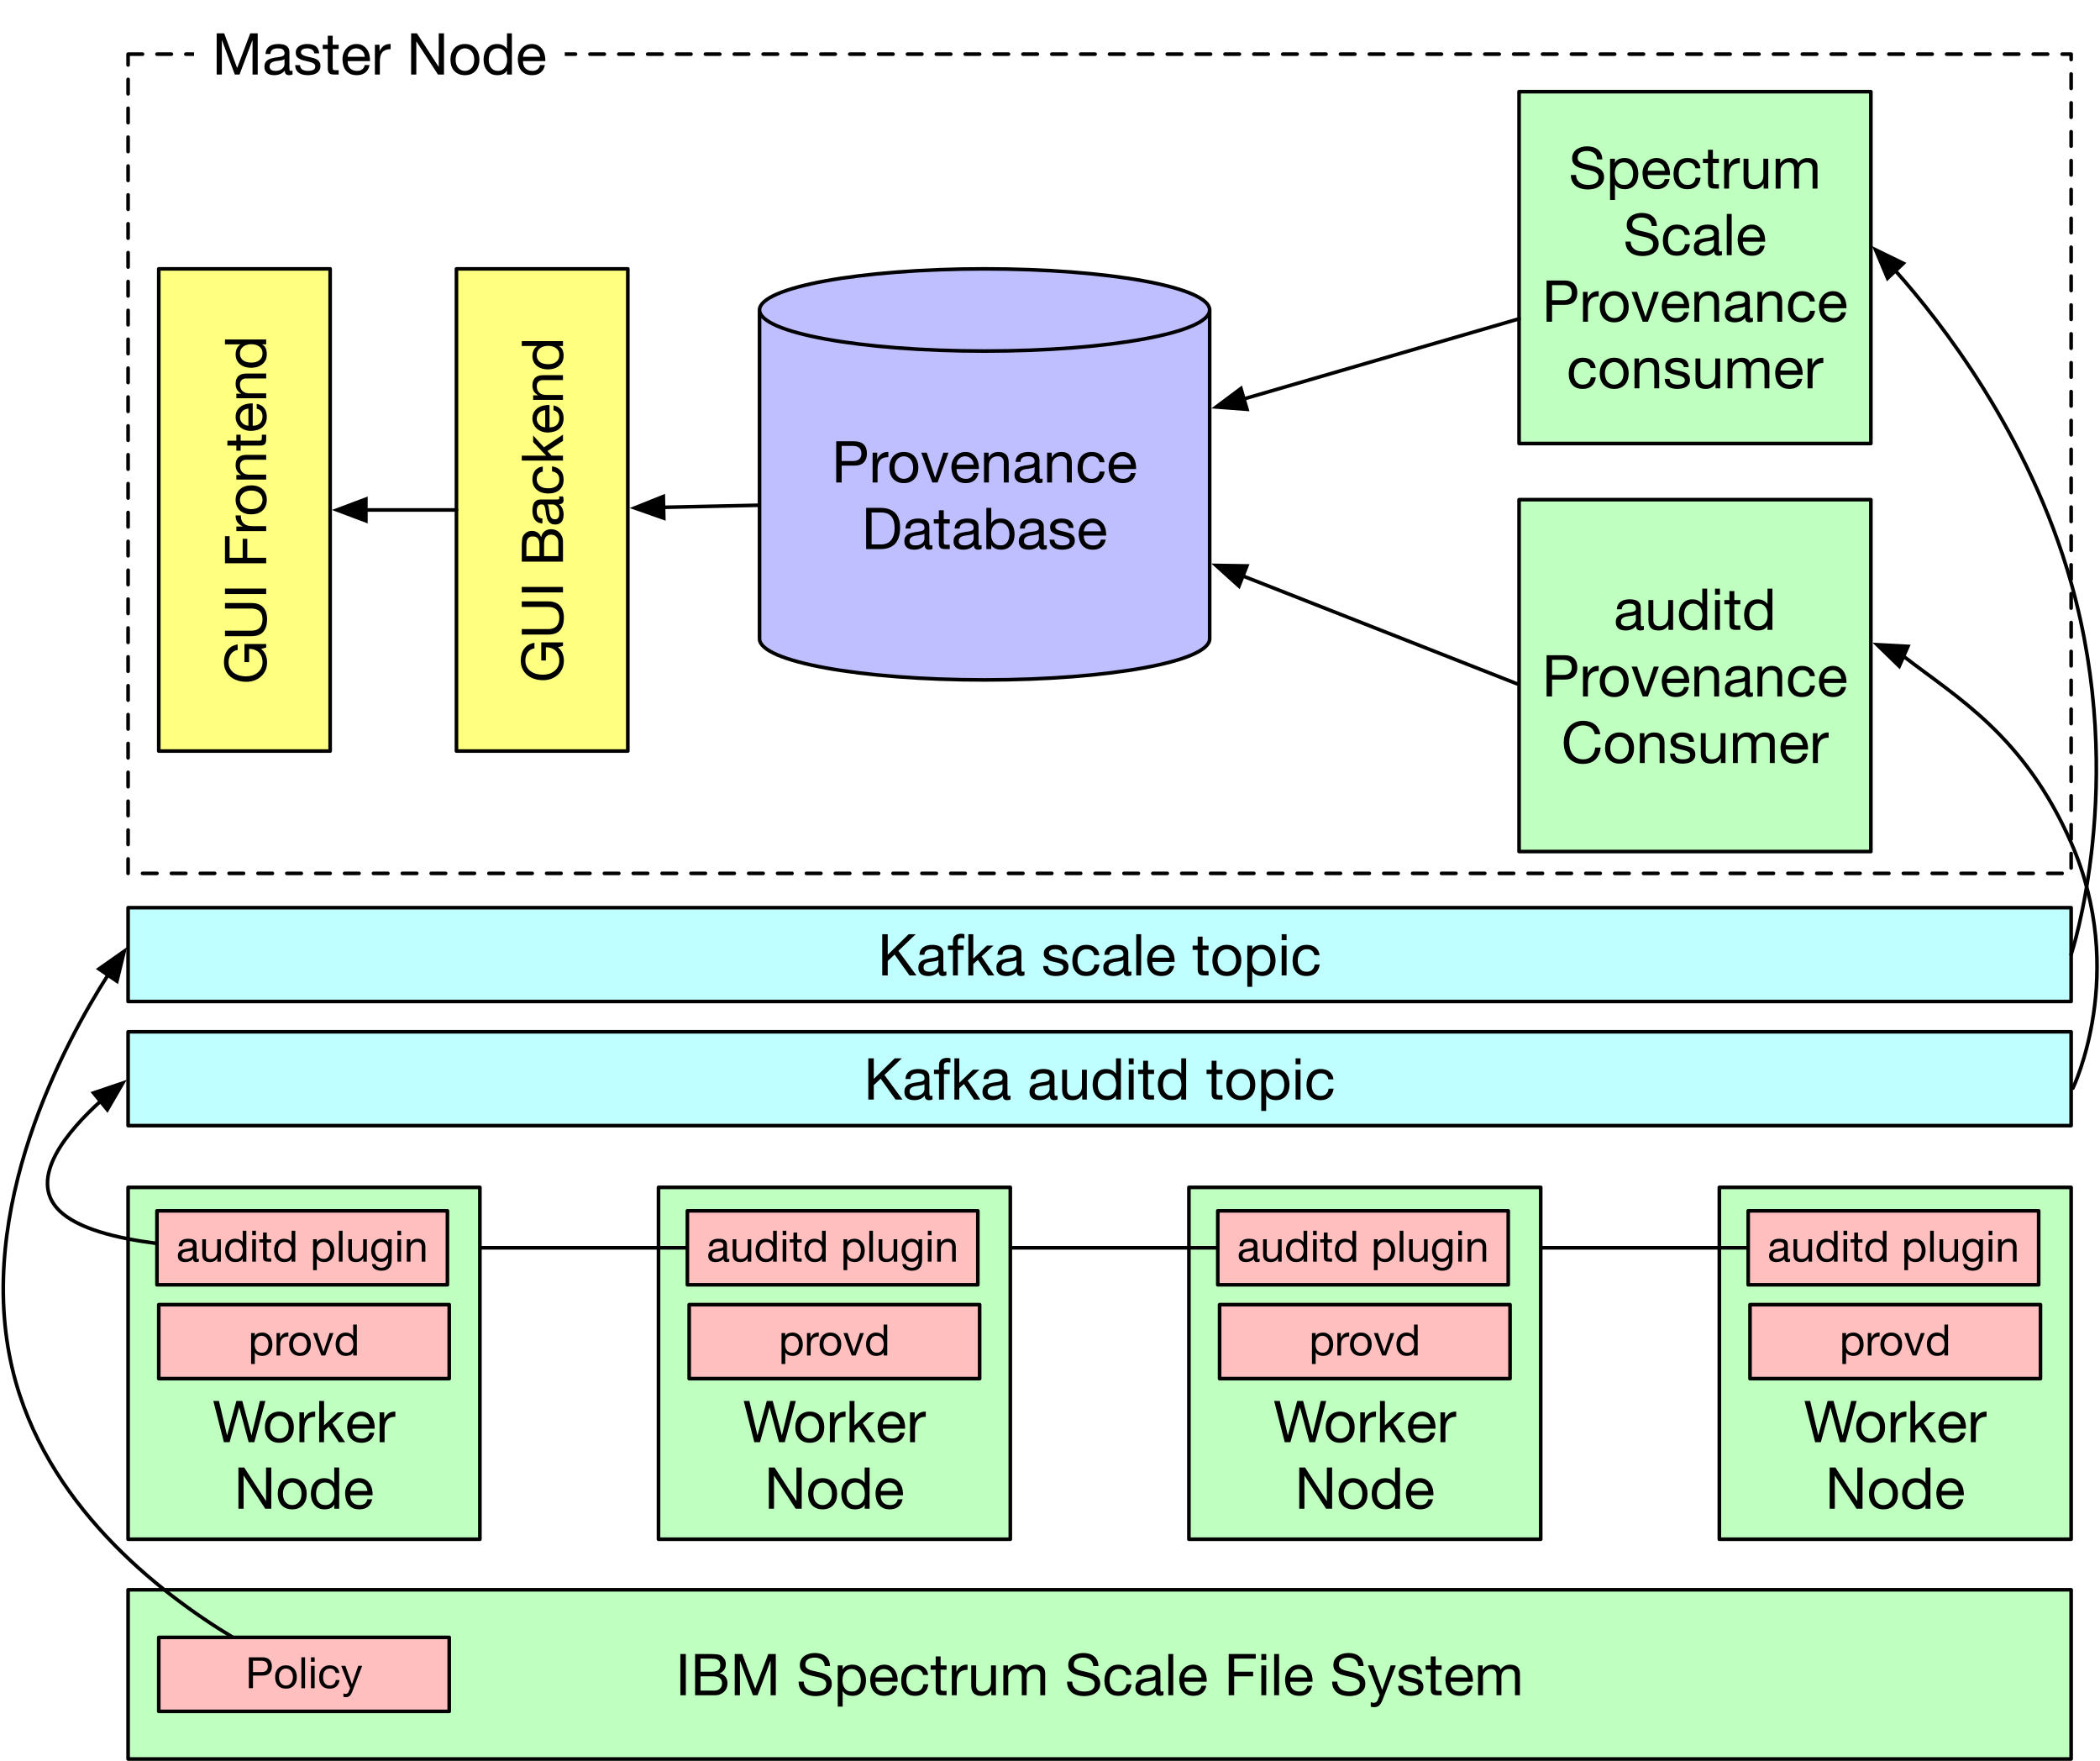 <?xml version="1.0" encoding="UTF-8"?>
<svg xmlns="http://www.w3.org/2000/svg" xmlns:xlink="http://www.w3.org/1999/xlink" width="582pt" height="488pt" viewBox="0 0 582 488" version="1.1">
<defs>
<g>
<symbol overflow="visible" id="glyph0-0">
<path style="stroke:none;" d="M 4.906 -7.984 L 1.219 -7.984 L 1.219 -0.562 L 4.906 -0.562 Z M 5.516 -8.547 L 5.516 -0.016 L 0.609 -0.016 L 0.609 -8.547 Z M 5.516 -8.547 "/>
</symbol>
<symbol overflow="visible" id="glyph0-1">
<path style="stroke:none;" d="M 6.266 -0.031 C 6.086 0.07 5.844 0.125 5.531 0.125 C 5.27 0.125 5.062 0.051 4.906 -0.094 C 4.75 -0.238 4.672 -0.477 4.672 -0.812 C 4.391 -0.477 4.062 -0.238 3.688 -0.094 C 3.312 0.051 2.91 0.125 2.484 0.125 C 2.203 0.125 1.938 0.094 1.688 0.031 C 1.438 -0.031 1.219 -0.129 1.031 -0.266 C 0.844 -0.398 0.695 -0.578 0.594 -0.797 C 0.488 -1.016 0.438 -1.281 0.438 -1.594 C 0.438 -1.945 0.492 -2.234 0.609 -2.453 C 0.734 -2.68 0.891 -2.863 1.078 -3 C 1.273 -3.145 1.5 -3.254 1.75 -3.328 C 2.008 -3.398 2.27 -3.457 2.531 -3.5 C 2.812 -3.562 3.078 -3.602 3.328 -3.625 C 3.578 -3.656 3.797 -3.695 3.984 -3.75 C 4.18 -3.801 4.336 -3.875 4.453 -3.969 C 4.566 -4.07 4.625 -4.223 4.625 -4.422 C 4.625 -4.641 4.582 -4.816 4.5 -4.953 C 4.414 -5.086 4.305 -5.191 4.172 -5.266 C 4.035 -5.336 3.883 -5.383 3.719 -5.406 C 3.562 -5.438 3.398 -5.453 3.234 -5.453 C 2.805 -5.453 2.445 -5.367 2.156 -5.203 C 1.875 -5.035 1.719 -4.723 1.688 -4.266 L 0.672 -4.266 C 0.691 -4.648 0.77 -4.973 0.906 -5.234 C 1.051 -5.504 1.242 -5.719 1.484 -5.875 C 1.723 -6.039 1.992 -6.16 2.297 -6.234 C 2.609 -6.305 2.941 -6.344 3.297 -6.344 C 3.578 -6.344 3.852 -6.32 4.125 -6.281 C 4.406 -6.25 4.656 -6.172 4.875 -6.047 C 5.102 -5.922 5.285 -5.742 5.422 -5.516 C 5.555 -5.297 5.625 -5.004 5.625 -4.641 L 5.625 -1.453 C 5.625 -1.211 5.641 -1.035 5.672 -0.922 C 5.703 -0.805 5.797 -0.75 5.953 -0.75 C 6.035 -0.75 6.141 -0.77 6.266 -0.812 Z M 4.609 -3.203 C 4.484 -3.109 4.316 -3.035 4.109 -2.984 C 3.898 -2.941 3.68 -2.906 3.453 -2.875 C 3.223 -2.852 2.988 -2.82 2.75 -2.781 C 2.52 -2.75 2.312 -2.691 2.125 -2.609 C 1.945 -2.535 1.801 -2.422 1.688 -2.266 C 1.57 -2.117 1.516 -1.922 1.516 -1.672 C 1.516 -1.504 1.547 -1.359 1.609 -1.234 C 1.68 -1.117 1.77 -1.023 1.875 -0.953 C 1.988 -0.891 2.113 -0.836 2.25 -0.797 C 2.395 -0.766 2.551 -0.75 2.719 -0.75 C 3.051 -0.75 3.336 -0.797 3.578 -0.891 C 3.816 -0.984 4.008 -1.098 4.156 -1.234 C 4.312 -1.379 4.426 -1.531 4.5 -1.688 C 4.57 -1.852 4.609 -2.008 4.609 -2.156 Z M 4.609 -3.203 "/>
</symbol>
<symbol overflow="visible" id="glyph0-2">
<path style="stroke:none;" d="M 5.906 0 L 5.906 -6.203 L 4.891 -6.203 L 4.891 -2.703 C 4.891 -2.422 4.848 -2.16 4.766 -1.922 C 4.691 -1.691 4.578 -1.488 4.422 -1.312 C 4.273 -1.133 4.086 -0.992 3.859 -0.891 C 3.629 -0.797 3.359 -0.75 3.047 -0.75 C 2.648 -0.75 2.336 -0.859 2.109 -1.078 C 1.891 -1.305 1.781 -1.613 1.781 -2 L 1.781 -6.203 L 0.766 -6.203 L 0.766 -2.125 C 0.766 -1.789 0.797 -1.484 0.859 -1.203 C 0.93 -0.93 1.051 -0.691 1.219 -0.484 C 1.383 -0.285 1.602 -0.133 1.875 -0.031 C 2.156 0.07 2.5 0.125 2.906 0.125 C 3.363 0.125 3.758 0.035 4.094 -0.141 C 4.426 -0.316 4.703 -0.598 4.922 -0.984 L 4.938 -0.984 L 4.938 0 Z M 5.906 0 "/>
</symbol>
<symbol overflow="visible" id="glyph0-3">
<path style="stroke:none;" d="M 1.516 -3.047 C 1.516 -3.348 1.547 -3.645 1.609 -3.938 C 1.672 -4.227 1.773 -4.484 1.922 -4.703 C 2.066 -4.93 2.258 -5.113 2.5 -5.25 C 2.738 -5.383 3.031 -5.453 3.375 -5.453 C 3.727 -5.453 4.023 -5.383 4.266 -5.25 C 4.516 -5.113 4.719 -4.938 4.875 -4.719 C 5.031 -4.508 5.145 -4.258 5.219 -3.969 C 5.289 -3.688 5.328 -3.395 5.328 -3.094 C 5.328 -2.801 5.289 -2.516 5.219 -2.234 C 5.156 -1.961 5.047 -1.711 4.891 -1.484 C 4.742 -1.266 4.551 -1.086 4.312 -0.953 C 4.07 -0.816 3.781 -0.75 3.438 -0.75 C 3.102 -0.75 2.812 -0.812 2.562 -0.938 C 2.32 -1.07 2.125 -1.242 1.969 -1.453 C 1.812 -1.672 1.695 -1.914 1.625 -2.188 C 1.551 -2.469 1.516 -2.754 1.516 -3.047 Z M 6.312 0 L 6.312 -8.562 L 5.297 -8.562 L 5.297 -5.375 L 5.266 -5.375 C 5.148 -5.562 5.008 -5.719 4.844 -5.844 C 4.688 -5.969 4.516 -6.066 4.328 -6.141 C 4.148 -6.211 3.969 -6.266 3.781 -6.297 C 3.594 -6.328 3.422 -6.344 3.266 -6.344 C 2.797 -6.344 2.379 -6.254 2.016 -6.078 C 1.66 -5.91 1.363 -5.68 1.125 -5.391 C 0.895 -5.098 0.723 -4.754 0.609 -4.359 C 0.492 -3.973 0.438 -3.562 0.438 -3.125 C 0.438 -2.676 0.492 -2.254 0.609 -1.859 C 0.734 -1.473 0.91 -1.129 1.141 -0.828 C 1.379 -0.535 1.676 -0.301 2.031 -0.125 C 2.383 0.039 2.801 0.125 3.281 0.125 C 3.719 0.125 4.113 0.051 4.469 -0.094 C 4.832 -0.25 5.098 -0.5 5.266 -0.844 L 5.297 -0.844 L 5.297 0 Z M 6.312 0 "/>
</symbol>
<symbol overflow="visible" id="glyph0-4">
<path style="stroke:none;" d="M 1.844 -7.312 L 1.844 -8.562 L 0.828 -8.562 L 0.828 -7.312 Z M 0.828 -6.203 L 0.828 0 L 1.844 0 L 1.844 -6.203 Z M 0.828 -6.203 "/>
</symbol>
<symbol overflow="visible" id="glyph0-5">
<path style="stroke:none;" d="M 2.188 -6.203 L 2.188 -8.062 L 1.156 -8.062 L 1.156 -6.203 L 0.109 -6.203 L 0.109 -5.297 L 1.156 -5.297 L 1.156 -1.359 C 1.156 -1.066 1.18 -0.832 1.234 -0.656 C 1.297 -0.477 1.383 -0.344 1.5 -0.25 C 1.625 -0.156 1.781 -0.086 1.969 -0.047 C 2.156 -0.016 2.379 0 2.641 0 L 3.422 0 L 3.422 -0.906 L 2.953 -0.906 C 2.797 -0.906 2.664 -0.91 2.562 -0.922 C 2.457 -0.93 2.379 -0.957 2.328 -1 C 2.273 -1.039 2.238 -1.094 2.219 -1.156 C 2.195 -1.227 2.188 -1.328 2.188 -1.453 L 2.188 -5.297 L 3.422 -5.297 L 3.422 -6.203 Z M 2.188 -6.203 "/>
</symbol>
<symbol overflow="visible" id="glyph0-6">
<path style="stroke:none;" d=""/>
</symbol>
<symbol overflow="visible" id="glyph0-7">
<path style="stroke:none;" d="M 0.797 -6.203 L 0.797 2.359 L 1.828 2.359 L 1.828 -0.828 L 1.844 -0.828 C 1.957 -0.641 2.098 -0.484 2.266 -0.359 C 2.43 -0.242 2.602 -0.148 2.781 -0.078 C 2.969 -0.004 3.156 0.047 3.344 0.078 C 3.531 0.109 3.703 0.125 3.859 0.125 C 4.328 0.125 4.738 0.039 5.094 -0.125 C 5.445 -0.289 5.742 -0.52 5.984 -0.812 C 6.223 -1.102 6.398 -1.441 6.516 -1.828 C 6.629 -2.223 6.688 -2.641 6.688 -3.078 C 6.688 -3.523 6.625 -3.941 6.5 -4.328 C 6.383 -4.723 6.207 -5.066 5.969 -5.359 C 5.727 -5.66 5.43 -5.898 5.078 -6.078 C 4.723 -6.254 4.305 -6.344 3.828 -6.344 C 3.398 -6.344 3.004 -6.266 2.641 -6.109 C 2.273 -5.953 2.008 -5.703 1.844 -5.359 L 1.828 -5.359 L 1.828 -6.203 Z M 5.609 -3.156 C 5.609 -2.852 5.57 -2.555 5.5 -2.266 C 5.438 -1.984 5.332 -1.727 5.188 -1.5 C 5.051 -1.27 4.863 -1.086 4.625 -0.953 C 4.383 -0.816 4.094 -0.75 3.75 -0.75 C 3.395 -0.75 3.094 -0.816 2.844 -0.953 C 2.594 -1.086 2.391 -1.258 2.234 -1.469 C 2.078 -1.688 1.961 -1.938 1.891 -2.219 C 1.816 -2.508 1.781 -2.805 1.781 -3.109 C 1.781 -3.398 1.812 -3.68 1.875 -3.953 C 1.945 -4.234 2.062 -4.484 2.219 -4.703 C 2.375 -4.93 2.57 -5.113 2.812 -5.25 C 3.051 -5.383 3.344 -5.453 3.688 -5.453 C 4.008 -5.453 4.289 -5.383 4.531 -5.25 C 4.781 -5.125 4.984 -4.953 5.141 -4.734 C 5.297 -4.523 5.41 -4.281 5.484 -4 C 5.566 -3.727 5.609 -3.445 5.609 -3.156 Z M 5.609 -3.156 "/>
</symbol>
<symbol overflow="visible" id="glyph0-8">
<path style="stroke:none;" d="M 0.828 -8.562 L 0.828 0 L 1.844 0 L 1.844 -8.562 Z M 0.828 -8.562 "/>
</symbol>
<symbol overflow="visible" id="glyph0-9">
<path style="stroke:none;" d="M 6.125 -0.531 L 6.125 -6.203 L 5.156 -6.203 L 5.156 -5.312 L 5.141 -5.312 C 4.961 -5.656 4.707 -5.91 4.375 -6.078 C 4.051 -6.254 3.691 -6.344 3.297 -6.344 C 2.766 -6.344 2.312 -6.238 1.938 -6.031 C 1.57 -5.832 1.273 -5.57 1.047 -5.25 C 0.828 -4.938 0.672 -4.586 0.578 -4.203 C 0.484 -3.816 0.438 -3.441 0.438 -3.078 C 0.438 -2.648 0.492 -2.242 0.609 -1.859 C 0.723 -1.484 0.895 -1.148 1.125 -0.859 C 1.352 -0.578 1.641 -0.352 1.984 -0.188 C 2.336 -0.02 2.742 0.062 3.203 0.062 C 3.598 0.062 3.973 -0.023 4.328 -0.203 C 4.691 -0.391 4.961 -0.676 5.141 -1.062 L 5.156 -1.062 L 5.156 -0.641 C 5.156 -0.297 5.117 0.016 5.047 0.297 C 4.984 0.586 4.875 0.832 4.719 1.031 C 4.57 1.238 4.379 1.398 4.141 1.516 C 3.91 1.629 3.629 1.688 3.297 1.688 C 3.129 1.688 2.953 1.664 2.766 1.625 C 2.586 1.594 2.422 1.535 2.266 1.453 C 2.109 1.379 1.973 1.273 1.859 1.141 C 1.754 1.016 1.695 0.863 1.688 0.688 L 0.672 0.688 C 0.691 1.02 0.781 1.301 0.938 1.531 C 1.094 1.77 1.289 1.957 1.531 2.094 C 1.781 2.238 2.055 2.344 2.359 2.406 C 2.66 2.477 2.953 2.516 3.234 2.516 C 4.234 2.516 4.961 2.258 5.422 1.75 C 5.891 1.25 6.125 0.488 6.125 -0.531 Z M 3.266 -0.828 C 2.93 -0.828 2.648 -0.895 2.422 -1.031 C 2.203 -1.176 2.023 -1.363 1.891 -1.594 C 1.754 -1.82 1.656 -2.07 1.594 -2.344 C 1.539 -2.625 1.516 -2.906 1.516 -3.188 C 1.516 -3.488 1.547 -3.773 1.609 -4.047 C 1.68 -4.316 1.789 -4.555 1.938 -4.766 C 2.082 -4.973 2.27 -5.141 2.5 -5.266 C 2.738 -5.391 3.02 -5.453 3.344 -5.453 C 3.664 -5.453 3.938 -5.383 4.156 -5.25 C 4.383 -5.125 4.566 -4.953 4.703 -4.734 C 4.848 -4.523 4.953 -4.289 5.016 -4.031 C 5.078 -3.77 5.109 -3.504 5.109 -3.234 C 5.109 -2.941 5.07 -2.648 5 -2.359 C 4.938 -2.078 4.832 -1.82 4.688 -1.594 C 4.539 -1.363 4.348 -1.176 4.109 -1.031 C 3.879 -0.895 3.598 -0.828 3.266 -0.828 Z M 3.266 -0.828 "/>
</symbol>
<symbol overflow="visible" id="glyph0-10">
<path style="stroke:none;" d="M 0.766 -6.203 L 0.766 0 L 1.781 0 L 1.781 -3.5 C 1.781 -3.781 1.816 -4.035 1.891 -4.266 C 1.973 -4.504 2.086 -4.711 2.234 -4.891 C 2.391 -5.066 2.582 -5.203 2.812 -5.297 C 3.039 -5.398 3.312 -5.453 3.625 -5.453 C 4.02 -5.453 4.328 -5.336 4.547 -5.109 C 4.773 -4.891 4.891 -4.586 4.891 -4.203 L 4.891 0 L 5.906 0 L 5.906 -4.078 C 5.906 -4.41 5.867 -4.711 5.797 -4.984 C 5.734 -5.266 5.617 -5.504 5.453 -5.703 C 5.285 -5.91 5.062 -6.066 4.781 -6.172 C 4.508 -6.285 4.172 -6.344 3.766 -6.344 C 2.848 -6.344 2.176 -5.969 1.75 -5.219 L 1.734 -5.219 L 1.734 -6.203 Z M 0.766 -6.203 "/>
</symbol>
<symbol overflow="visible" id="glyph0-11">
<path style="stroke:none;" d="M 0.734 -6.203 L 0.734 0 L 1.75 0 L 1.75 -2.766 C 1.75 -3.16 1.785 -3.508 1.859 -3.812 C 1.941 -4.125 2.07 -4.391 2.25 -4.609 C 2.426 -4.828 2.66 -4.988 2.953 -5.094 C 3.242 -5.207 3.594 -5.266 4 -5.266 L 4 -6.344 C 3.445 -6.363 2.988 -6.254 2.625 -6.016 C 2.27 -5.773 1.969 -5.398 1.719 -4.891 L 1.688 -4.891 L 1.688 -6.203 Z M 0.734 -6.203 "/>
</symbol>
<symbol overflow="visible" id="glyph0-12">
<path style="stroke:none;" d="M 1.516 -3.094 C 1.516 -3.469 1.562 -3.801 1.656 -4.094 C 1.758 -4.383 1.898 -4.629 2.078 -4.828 C 2.254 -5.035 2.457 -5.191 2.688 -5.297 C 2.926 -5.398 3.176 -5.453 3.438 -5.453 C 3.707 -5.453 3.957 -5.398 4.188 -5.297 C 4.426 -5.191 4.633 -5.035 4.812 -4.828 C 4.988 -4.629 5.125 -4.383 5.219 -4.094 C 5.32 -3.801 5.375 -3.469 5.375 -3.094 C 5.375 -2.719 5.32 -2.383 5.219 -2.094 C 5.125 -1.801 4.988 -1.555 4.812 -1.359 C 4.633 -1.16 4.426 -1.008 4.188 -0.906 C 3.957 -0.801 3.707 -0.75 3.438 -0.75 C 3.176 -0.75 2.926 -0.801 2.688 -0.906 C 2.457 -1.008 2.254 -1.16 2.078 -1.359 C 1.898 -1.555 1.758 -1.801 1.656 -2.094 C 1.562 -2.383 1.516 -2.719 1.516 -3.094 Z M 0.438 -3.094 C 0.438 -2.633 0.5 -2.207 0.625 -1.812 C 0.75 -1.426 0.938 -1.086 1.188 -0.797 C 1.445 -0.504 1.766 -0.273 2.141 -0.109 C 2.523 0.047 2.957 0.125 3.438 0.125 C 3.938 0.125 4.367 0.047 4.734 -0.109 C 5.109 -0.273 5.426 -0.504 5.688 -0.797 C 5.945 -1.086 6.141 -1.426 6.266 -1.812 C 6.391 -2.207 6.453 -2.633 6.453 -3.094 C 6.453 -3.551 6.391 -3.977 6.266 -4.375 C 6.141 -4.77 5.945 -5.113 5.688 -5.406 C 5.426 -5.695 5.109 -5.926 4.734 -6.094 C 4.367 -6.258 3.938 -6.344 3.438 -6.344 C 2.957 -6.344 2.523 -6.258 2.141 -6.094 C 1.766 -5.926 1.445 -5.695 1.188 -5.406 C 0.938 -5.113 0.75 -4.77 0.625 -4.375 C 0.5 -3.977 0.438 -3.551 0.438 -3.094 Z M 0.438 -3.094 "/>
</symbol>
<symbol overflow="visible" id="glyph0-13">
<path style="stroke:none;" d="M 3.562 0 L 5.828 -6.203 L 4.766 -6.203 L 3.078 -1.031 L 3.047 -1.031 L 1.312 -6.203 L 0.172 -6.203 L 2.469 0 Z M 3.562 0 "/>
</symbol>
<symbol overflow="visible" id="glyph0-14">
<path style="stroke:none;" d="M 2.078 -4.469 L 2.078 -7.609 L 4.312 -7.609 C 4.957 -7.609 5.43 -7.473 5.734 -7.203 C 6.035 -6.93 6.188 -6.539 6.188 -6.031 C 6.188 -5.52 6.035 -5.129 5.734 -4.859 C 5.43 -4.586 4.957 -4.457 4.312 -4.469 Z M 0.938 -8.562 L 0.938 0 L 2.078 0 L 2.078 -3.5 L 4.688 -3.5 C 5.551 -3.488 6.203 -3.707 6.641 -4.156 C 7.086 -4.613 7.312 -5.238 7.312 -6.031 C 7.312 -6.832 7.086 -7.453 6.641 -7.891 C 6.203 -8.336 5.551 -8.562 4.688 -8.562 Z M 0.938 -8.562 "/>
</symbol>
<symbol overflow="visible" id="glyph0-15">
<path style="stroke:none;" d="M 4.984 -4.219 L 6.031 -4.219 C 5.988 -4.582 5.891 -4.895 5.734 -5.156 C 5.586 -5.426 5.395 -5.648 5.156 -5.828 C 4.926 -6.004 4.656 -6.133 4.344 -6.219 C 4.039 -6.301 3.711 -6.344 3.359 -6.344 C 2.867 -6.344 2.441 -6.254 2.078 -6.078 C 1.711 -5.91 1.406 -5.676 1.156 -5.375 C 0.914 -5.082 0.734 -4.734 0.609 -4.328 C 0.492 -3.922 0.438 -3.488 0.438 -3.031 C 0.438 -2.562 0.492 -2.129 0.609 -1.734 C 0.734 -1.348 0.914 -1.016 1.156 -0.734 C 1.406 -0.461 1.711 -0.25 2.078 -0.094 C 2.441 0.051 2.863 0.125 3.344 0.125 C 4.133 0.125 4.758 -0.078 5.219 -0.484 C 5.676 -0.898 5.961 -1.492 6.078 -2.266 L 5.031 -2.266 C 4.969 -1.785 4.789 -1.41 4.5 -1.141 C 4.219 -0.879 3.828 -0.75 3.328 -0.75 C 3.004 -0.75 2.723 -0.812 2.484 -0.938 C 2.254 -1.07 2.066 -1.242 1.922 -1.453 C 1.785 -1.672 1.68 -1.914 1.609 -2.188 C 1.547 -2.457 1.516 -2.738 1.516 -3.031 C 1.516 -3.332 1.547 -3.629 1.609 -3.922 C 1.672 -4.223 1.773 -4.484 1.922 -4.703 C 2.066 -4.93 2.266 -5.113 2.516 -5.25 C 2.766 -5.383 3.07 -5.453 3.438 -5.453 C 3.875 -5.453 4.219 -5.344 4.469 -5.125 C 4.727 -4.906 4.898 -4.602 4.984 -4.219 Z M 4.984 -4.219 "/>
</symbol>
<symbol overflow="visible" id="glyph0-16">
<path style="stroke:none;" d="M 3.203 0.828 C 3.086 1.129 2.969 1.383 2.844 1.594 C 2.727 1.801 2.598 1.969 2.453 2.094 C 2.316 2.227 2.16 2.328 1.984 2.391 C 1.816 2.453 1.625 2.484 1.406 2.484 C 1.281 2.484 1.156 2.473 1.031 2.453 C 0.914 2.441 0.805 2.414 0.703 2.375 L 0.703 1.438 C 0.785 1.477 0.883 1.508 1 1.531 C 1.113 1.562 1.211 1.578 1.297 1.578 C 1.504 1.578 1.676 1.523 1.812 1.422 C 1.957 1.328 2.066 1.191 2.141 1.016 L 2.562 -0.031 L 0.094 -6.203 L 1.25 -6.203 L 3.062 -1.125 L 3.078 -1.125 L 4.828 -6.203 L 5.906 -6.203 Z M 3.203 0.828 "/>
</symbol>
<symbol overflow="visible" id="glyph1-0">
<path style="stroke:none;" d="M 6.547 -10.656 L 1.625 -10.656 L 1.625 -0.75 L 6.547 -0.75 Z M 7.359 -11.391 L 7.359 -0.016 L 0.812 -0.016 L 0.812 -11.391 Z M 7.359 -11.391 "/>
</symbol>
<symbol overflow="visible" id="glyph1-1">
<path style="stroke:none;" d="M 11.562 0 L 14.625 -11.422 L 13.109 -11.422 L 10.781 -1.922 L 10.75 -1.922 L 8.219 -11.422 L 6.578 -11.422 L 4.016 -1.922 L 3.984 -1.922 L 1.75 -11.422 L 0.188 -11.422 L 3.125 0 L 4.703 0 L 7.344 -9.594 L 7.375 -9.594 L 9.984 0 Z M 11.562 0 "/>
</symbol>
<symbol overflow="visible" id="glyph1-2">
<path style="stroke:none;" d="M 2.016 -4.125 C 2.016 -4.625 2.082 -5.066 2.219 -5.453 C 2.352 -5.848 2.535 -6.176 2.766 -6.438 C 3.004 -6.707 3.281 -6.91 3.594 -7.047 C 3.906 -7.191 4.238 -7.266 4.594 -7.266 C 4.945 -7.266 5.281 -7.191 5.594 -7.047 C 5.906 -6.91 6.176 -6.707 6.406 -6.438 C 6.645 -6.176 6.832 -5.848 6.969 -5.453 C 7.102 -5.066 7.172 -4.625 7.172 -4.125 C 7.172 -3.625 7.102 -3.176 6.969 -2.781 C 6.832 -2.395 6.645 -2.07 6.406 -1.812 C 6.176 -1.551 5.906 -1.352 5.594 -1.219 C 5.281 -1.082 4.945 -1.016 4.594 -1.016 C 4.238 -1.016 3.906 -1.082 3.594 -1.219 C 3.281 -1.352 3.004 -1.551 2.766 -1.812 C 2.535 -2.07 2.352 -2.395 2.219 -2.781 C 2.082 -3.176 2.016 -3.625 2.016 -4.125 Z M 0.578 -4.125 C 0.578 -3.52 0.66 -2.953 0.828 -2.422 C 1.004 -1.898 1.258 -1.445 1.594 -1.062 C 1.938 -0.676 2.359 -0.375 2.859 -0.156 C 3.359 0.062 3.938 0.172 4.594 0.172 C 5.25 0.172 5.828 0.062 6.328 -0.156 C 6.828 -0.375 7.242 -0.676 7.578 -1.062 C 7.922 -1.445 8.176 -1.898 8.344 -2.422 C 8.52 -2.953 8.609 -3.52 8.609 -4.125 C 8.609 -4.738 8.52 -5.305 8.344 -5.828 C 8.176 -6.359 7.922 -6.816 7.578 -7.203 C 7.242 -7.598 6.828 -7.906 6.328 -8.125 C 5.828 -8.352 5.25 -8.469 4.594 -8.469 C 3.938 -8.469 3.359 -8.352 2.859 -8.125 C 2.359 -7.906 1.938 -7.598 1.594 -7.203 C 1.258 -6.816 1.004 -6.359 0.828 -5.828 C 0.66 -5.305 0.578 -4.738 0.578 -4.125 Z M 0.578 -4.125 "/>
</symbol>
<symbol overflow="visible" id="glyph1-3">
<path style="stroke:none;" d="M 0.969 -8.266 L 0.969 0 L 2.344 0 L 2.344 -3.688 C 2.344 -4.219 2.395 -4.688 2.5 -5.094 C 2.602 -5.508 2.77 -5.859 3 -6.141 C 3.238 -6.43 3.551 -6.648 3.938 -6.797 C 4.32 -6.953 4.785 -7.031 5.328 -7.031 L 5.328 -8.469 C 4.586 -8.488 3.977 -8.336 3.5 -8.016 C 3.02 -7.691 2.613 -7.195 2.281 -6.531 L 2.25 -6.531 L 2.25 -8.266 Z M 0.969 -8.266 "/>
</symbol>
<symbol overflow="visible" id="glyph1-4">
<path style="stroke:none;" d="M 1.109 -11.422 L 1.109 0 L 2.469 0 L 2.469 -3.141 L 3.75 -4.312 L 6.578 0 L 8.297 0 L 4.781 -5.266 L 8.062 -8.266 L 6.234 -8.266 L 2.469 -4.656 L 2.469 -11.422 Z M 1.109 -11.422 "/>
</symbol>
<symbol overflow="visible" id="glyph1-5">
<path style="stroke:none;" d="M 6.766 -4.922 L 2.016 -4.922 C 2.035 -5.242 2.102 -5.547 2.219 -5.828 C 2.344 -6.109 2.504 -6.352 2.703 -6.562 C 2.91 -6.781 3.156 -6.953 3.438 -7.078 C 3.719 -7.203 4.035 -7.266 4.391 -7.266 C 4.723 -7.266 5.031 -7.203 5.312 -7.078 C 5.602 -6.953 5.852 -6.785 6.062 -6.578 C 6.27 -6.367 6.43 -6.117 6.547 -5.828 C 6.672 -5.547 6.742 -5.242 6.766 -4.922 Z M 8.078 -2.625 L 6.734 -2.625 C 6.617 -2.082 6.375 -1.676 6 -1.406 C 5.633 -1.145 5.164 -1.016 4.594 -1.016 C 4.145 -1.016 3.754 -1.086 3.422 -1.234 C 3.086 -1.379 2.812 -1.578 2.594 -1.828 C 2.383 -2.078 2.234 -2.363 2.141 -2.688 C 2.047 -3.02 2.004 -3.367 2.016 -3.734 L 8.203 -3.734 C 8.223 -4.234 8.176 -4.758 8.062 -5.312 C 7.957 -5.863 7.758 -6.375 7.469 -6.844 C 7.176 -7.312 6.785 -7.695 6.297 -8 C 5.805 -8.312 5.195 -8.469 4.469 -8.469 C 3.895 -8.469 3.367 -8.359 2.891 -8.141 C 2.422 -7.93 2.016 -7.633 1.672 -7.25 C 1.328 -6.863 1.055 -6.41 0.859 -5.891 C 0.672 -5.367 0.578 -4.789 0.578 -4.156 C 0.598 -3.531 0.691 -2.945 0.859 -2.406 C 1.023 -1.875 1.27 -1.414 1.594 -1.031 C 1.926 -0.656 2.332 -0.359 2.812 -0.141 C 3.301 0.066 3.879 0.172 4.547 0.172 C 5.484 0.172 6.258 -0.062 6.875 -0.531 C 7.5 -1 7.898 -1.695 8.078 -2.625 Z M 8.078 -2.625 "/>
</symbol>
<symbol overflow="visible" id="glyph1-6">
<path style="stroke:none;" d="M 1.234 -11.422 L 1.234 0 L 2.672 0 L 2.672 -9.172 L 2.703 -9.172 L 8.672 0 L 10.344 0 L 10.344 -11.422 L 8.891 -11.422 L 8.891 -2.156 L 8.859 -2.156 L 2.844 -11.422 Z M 1.234 -11.422 "/>
</symbol>
<symbol overflow="visible" id="glyph1-7">
<path style="stroke:none;" d="M 2.016 -4.062 C 2.016 -4.469 2.055 -4.863 2.141 -5.25 C 2.223 -5.633 2.359 -5.973 2.547 -6.266 C 2.742 -6.566 3.004 -6.805 3.328 -6.984 C 3.648 -7.172 4.039 -7.266 4.5 -7.266 C 4.969 -7.266 5.363 -7.176 5.688 -7 C 6.02 -6.82 6.289 -6.586 6.5 -6.297 C 6.707 -6.016 6.859 -5.68 6.953 -5.297 C 7.055 -4.922 7.109 -4.531 7.109 -4.125 C 7.109 -3.738 7.062 -3.359 6.969 -2.984 C 6.875 -2.617 6.723 -2.285 6.516 -1.984 C 6.316 -1.691 6.055 -1.457 5.734 -1.281 C 5.422 -1.102 5.035 -1.016 4.578 -1.016 C 4.141 -1.016 3.754 -1.098 3.422 -1.266 C 3.098 -1.43 2.832 -1.66 2.625 -1.953 C 2.414 -2.242 2.258 -2.57 2.156 -2.938 C 2.062 -3.301 2.016 -3.676 2.016 -4.062 Z M 8.422 0 L 8.422 -11.422 L 7.062 -11.422 L 7.062 -7.172 L 7.031 -7.172 C 6.875 -7.41 6.688 -7.613 6.469 -7.781 C 6.25 -7.945 6.016 -8.082 5.766 -8.188 C 5.523 -8.289 5.281 -8.363 5.031 -8.406 C 4.789 -8.445 4.566 -8.469 4.359 -8.469 C 3.723 -8.469 3.164 -8.352 2.688 -8.125 C 2.219 -7.895 1.828 -7.582 1.516 -7.188 C 1.203 -6.801 0.969 -6.348 0.812 -5.828 C 0.656 -5.305 0.578 -4.75 0.578 -4.156 C 0.578 -3.57 0.656 -3.02 0.812 -2.5 C 0.977 -1.977 1.219 -1.52 1.531 -1.125 C 1.844 -0.727 2.234 -0.41 2.703 -0.172 C 3.18 0.055 3.742 0.172 4.391 0.172 C 4.961 0.172 5.488 0.07 5.969 -0.125 C 6.445 -0.332 6.801 -0.664 7.031 -1.125 L 7.062 -1.125 L 7.062 0 Z M 8.422 0 "/>
</symbol>
<symbol overflow="visible" id="glyph1-8">
<path style="stroke:none;" d="M 1.312 -11.422 L 1.312 0 L 2.828 0 L 2.828 -11.422 Z M 1.312 -11.422 "/>
</symbol>
<symbol overflow="visible" id="glyph1-9">
<path style="stroke:none;" d="M 2.766 -6.516 L 2.766 -10.141 L 5.812 -10.141 C 6.133 -10.141 6.441 -10.117 6.734 -10.078 C 7.035 -10.047 7.297 -9.961 7.516 -9.828 C 7.742 -9.703 7.922 -9.52 8.047 -9.281 C 8.172 -9.051 8.234 -8.738 8.234 -8.344 C 8.234 -7.727 8.047 -7.27 7.672 -6.969 C 7.297 -6.664 6.676 -6.516 5.812 -6.516 Z M 1.25 -11.422 L 1.25 0 L 6.766 0 C 7.328 0 7.82 -0.094 8.25 -0.281 C 8.688 -0.469 9.051 -0.711 9.344 -1.016 C 9.645 -1.316 9.867 -1.664 10.016 -2.062 C 10.16 -2.457 10.234 -2.863 10.234 -3.281 C 10.234 -3.988 10.047 -4.586 9.672 -5.078 C 9.305 -5.566 8.77 -5.883 8.062 -6.031 L 8.062 -6.062 C 8.602 -6.281 9.02 -6.609 9.312 -7.047 C 9.613 -7.492 9.766 -8.02 9.766 -8.625 C 9.766 -9.195 9.629 -9.68 9.359 -10.078 C 9.098 -10.473 8.785 -10.785 8.422 -11.016 C 8.242 -11.117 8.035 -11.195 7.797 -11.25 C 7.555 -11.301 7.297 -11.336 7.016 -11.359 C 6.742 -11.391 6.469 -11.406 6.188 -11.406 C 5.906 -11.414 5.641 -11.422 5.391 -11.422 Z M 2.766 -1.281 L 2.766 -5.234 L 6.234 -5.234 C 6.555 -5.234 6.863 -5.203 7.156 -5.141 C 7.457 -5.086 7.723 -4.988 7.953 -4.844 C 8.18 -4.695 8.363 -4.5 8.5 -4.25 C 8.645 -4.008 8.719 -3.703 8.719 -3.328 C 8.719 -2.691 8.523 -2.191 8.141 -1.828 C 7.766 -1.461 7.242 -1.281 6.578 -1.281 Z M 2.766 -1.281 "/>
</symbol>
<symbol overflow="visible" id="glyph1-10">
<path style="stroke:none;" d="M 1.281 -11.422 L 1.281 0 L 2.719 0 L 2.719 -9.5 L 2.75 -9.5 L 6.312 0 L 7.609 0 L 11.188 -9.5 L 11.219 -9.5 L 11.219 0 L 12.656 0 L 12.656 -11.422 L 10.578 -11.422 L 6.953 -1.828 L 3.359 -11.422 Z M 1.281 -11.422 "/>
</symbol>
<symbol overflow="visible" id="glyph1-11">
<path style="stroke:none;" d=""/>
</symbol>
<symbol overflow="visible" id="glyph1-12">
<path style="stroke:none;" d="M 7.859 -8.078 L 9.297 -8.078 C 9.273 -8.711 9.156 -9.254 8.938 -9.703 C 8.719 -10.16 8.414 -10.535 8.031 -10.828 C 7.656 -11.129 7.219 -11.348 6.719 -11.484 C 6.219 -11.629 5.676 -11.703 5.094 -11.703 C 4.562 -11.703 4.047 -11.633 3.547 -11.5 C 3.055 -11.363 2.613 -11.16 2.219 -10.891 C 1.832 -10.617 1.52 -10.27 1.281 -9.844 C 1.051 -9.426 0.938 -8.93 0.938 -8.359 C 0.938 -7.828 1.039 -7.391 1.25 -7.047 C 1.457 -6.703 1.734 -6.422 2.078 -6.203 C 2.43 -5.984 2.828 -5.805 3.266 -5.672 C 3.703 -5.535 4.145 -5.414 4.594 -5.312 C 5.051 -5.219 5.5 -5.117 5.938 -5.016 C 6.375 -4.922 6.766 -4.797 7.109 -4.641 C 7.453 -4.492 7.727 -4.297 7.938 -4.047 C 8.145 -3.805 8.25 -3.488 8.25 -3.094 C 8.25 -2.676 8.164 -2.332 8 -2.062 C 7.832 -1.789 7.609 -1.578 7.328 -1.422 C 7.047 -1.273 6.734 -1.172 6.391 -1.109 C 6.047 -1.047 5.703 -1.016 5.359 -1.016 C 4.93 -1.016 4.516 -1.066 4.109 -1.172 C 3.703 -1.273 3.348 -1.438 3.047 -1.656 C 2.742 -1.883 2.5 -2.172 2.312 -2.516 C 2.125 -2.867 2.031 -3.285 2.031 -3.766 L 0.594 -3.766 C 0.594 -3.066 0.719 -2.461 0.969 -1.953 C 1.219 -1.453 1.555 -1.035 1.984 -0.703 C 2.422 -0.379 2.926 -0.141 3.5 0.016 C 4.07 0.172 4.676 0.25 5.312 0.25 C 5.832 0.25 6.359 0.188 6.891 0.062 C 7.422 -0.051 7.895 -0.242 8.312 -0.516 C 8.738 -0.785 9.086 -1.133 9.359 -1.562 C 9.641 -2 9.781 -2.523 9.781 -3.141 C 9.781 -3.703 9.676 -4.172 9.469 -4.547 C 9.258 -4.922 8.977 -5.227 8.625 -5.469 C 8.281 -5.719 7.891 -5.91 7.453 -6.047 C 7.016 -6.191 6.566 -6.316 6.109 -6.422 C 5.66 -6.535 5.219 -6.633 4.781 -6.719 C 4.344 -6.812 3.953 -6.926 3.609 -7.062 C 3.266 -7.207 2.988 -7.391 2.781 -7.609 C 2.57 -7.828 2.469 -8.113 2.469 -8.469 C 2.469 -8.844 2.535 -9.156 2.672 -9.406 C 2.816 -9.656 3.008 -9.852 3.25 -10 C 3.488 -10.145 3.766 -10.25 4.078 -10.312 C 4.391 -10.383 4.707 -10.422 5.031 -10.422 C 5.812 -10.422 6.457 -10.234 6.969 -9.859 C 7.477 -9.492 7.773 -8.898 7.859 -8.078 Z M 7.859 -8.078 "/>
</symbol>
<symbol overflow="visible" id="glyph1-13">
<path style="stroke:none;" d="M 1.078 -8.266 L 1.078 3.156 L 2.438 3.156 L 2.438 -1.109 L 2.469 -1.109 C 2.613 -0.859 2.797 -0.648 3.016 -0.484 C 3.234 -0.316 3.461 -0.188 3.703 -0.094 C 3.953 0 4.203 0.066 4.453 0.109 C 4.703 0.148 4.93 0.172 5.141 0.172 C 5.766 0.172 6.312 0.062 6.781 -0.156 C 7.258 -0.383 7.656 -0.691 7.969 -1.078 C 8.289 -1.461 8.523 -1.914 8.672 -2.438 C 8.828 -2.969 8.906 -3.523 8.906 -4.109 C 8.906 -4.691 8.828 -5.242 8.672 -5.766 C 8.516 -6.297 8.273 -6.758 7.953 -7.156 C 7.641 -7.562 7.242 -7.879 6.766 -8.109 C 6.297 -8.348 5.742 -8.469 5.109 -8.469 C 4.523 -8.469 3.992 -8.363 3.516 -8.156 C 3.035 -7.945 2.688 -7.613 2.469 -7.156 L 2.438 -7.156 L 2.438 -8.266 Z M 7.469 -4.203 C 7.469 -3.797 7.426 -3.398 7.344 -3.016 C 7.258 -2.641 7.117 -2.301 6.922 -2 C 6.734 -1.695 6.484 -1.457 6.172 -1.281 C 5.859 -1.102 5.461 -1.016 4.984 -1.016 C 4.516 -1.016 4.113 -1.098 3.781 -1.266 C 3.457 -1.441 3.191 -1.676 2.984 -1.969 C 2.773 -2.258 2.625 -2.594 2.531 -2.969 C 2.438 -3.344 2.391 -3.734 2.391 -4.141 C 2.391 -4.523 2.43 -4.906 2.516 -5.281 C 2.609 -5.656 2.754 -5.988 2.953 -6.281 C 3.16 -6.57 3.422 -6.805 3.734 -6.984 C 4.055 -7.172 4.445 -7.266 4.906 -7.266 C 5.344 -7.266 5.723 -7.176 6.047 -7 C 6.379 -6.832 6.648 -6.602 6.859 -6.312 C 7.066 -6.031 7.219 -5.703 7.312 -5.328 C 7.414 -4.961 7.469 -4.586 7.469 -4.203 Z M 7.469 -4.203 "/>
</symbol>
<symbol overflow="visible" id="glyph1-14">
<path style="stroke:none;" d="M 6.641 -5.609 L 8.047 -5.609 C 7.992 -6.109 7.863 -6.535 7.656 -6.891 C 7.457 -7.242 7.203 -7.535 6.891 -7.766 C 6.578 -8.004 6.211 -8.18 5.797 -8.297 C 5.391 -8.41 4.953 -8.469 4.484 -8.469 C 3.828 -8.469 3.254 -8.352 2.766 -8.125 C 2.273 -7.895 1.867 -7.578 1.547 -7.172 C 1.223 -6.773 0.977 -6.305 0.812 -5.766 C 0.656 -5.223 0.578 -4.645 0.578 -4.031 C 0.578 -3.414 0.66 -2.848 0.828 -2.328 C 0.992 -1.805 1.238 -1.359 1.562 -0.984 C 1.883 -0.617 2.285 -0.332 2.766 -0.125 C 3.254 0.07 3.816 0.172 4.453 0.172 C 5.504 0.172 6.336 -0.102 6.953 -0.656 C 7.566 -1.207 7.945 -2 8.094 -3.031 L 6.703 -3.031 C 6.617 -2.383 6.383 -1.883 6 -1.531 C 5.625 -1.188 5.102 -1.016 4.438 -1.016 C 4.008 -1.016 3.641 -1.098 3.328 -1.266 C 3.016 -1.43 2.758 -1.656 2.562 -1.938 C 2.375 -2.227 2.234 -2.551 2.141 -2.906 C 2.055 -3.27 2.016 -3.645 2.016 -4.031 C 2.016 -4.445 2.055 -4.848 2.141 -5.234 C 2.223 -5.629 2.363 -5.973 2.562 -6.266 C 2.758 -6.566 3.023 -6.805 3.359 -6.984 C 3.691 -7.172 4.102 -7.266 4.594 -7.266 C 5.164 -7.266 5.625 -7.117 5.969 -6.828 C 6.312 -6.547 6.535 -6.141 6.641 -5.609 Z M 6.641 -5.609 "/>
</symbol>
<symbol overflow="visible" id="glyph1-15">
<path style="stroke:none;" d="M 2.906 -8.266 L 2.906 -10.75 L 1.547 -10.75 L 1.547 -8.266 L 0.141 -8.266 L 0.141 -7.078 L 1.547 -7.078 L 1.547 -1.812 C 1.547 -1.426 1.582 -1.113 1.656 -0.875 C 1.738 -0.645 1.852 -0.461 2 -0.328 C 2.156 -0.203 2.359 -0.113 2.609 -0.062 C 2.859 -0.02 3.16 0 3.516 0 L 4.562 0 L 4.562 -1.203 L 3.938 -1.203 C 3.719 -1.203 3.539 -1.207 3.406 -1.219 C 3.281 -1.238 3.176 -1.273 3.094 -1.328 C 3.02 -1.379 2.969 -1.453 2.938 -1.547 C 2.914 -1.648 2.906 -1.781 2.906 -1.938 L 2.906 -7.078 L 4.562 -7.078 L 4.562 -8.266 Z M 2.906 -8.266 "/>
</symbol>
<symbol overflow="visible" id="glyph1-16">
<path style="stroke:none;" d="M 7.875 0 L 7.875 -8.266 L 6.516 -8.266 L 6.516 -3.594 C 6.516 -3.227 6.461 -2.883 6.359 -2.562 C 6.254 -2.25 6.098 -1.973 5.891 -1.734 C 5.691 -1.504 5.441 -1.328 5.141 -1.203 C 4.836 -1.078 4.477 -1.016 4.062 -1.016 C 3.539 -1.016 3.129 -1.16 2.828 -1.453 C 2.535 -1.754 2.391 -2.16 2.391 -2.672 L 2.391 -8.266 L 1.031 -8.266 L 1.031 -2.828 C 1.031 -2.379 1.07 -1.973 1.156 -1.609 C 1.25 -1.242 1.406 -0.926 1.625 -0.656 C 1.852 -0.383 2.148 -0.176 2.516 -0.031 C 2.879 0.102 3.332 0.172 3.875 0.172 C 4.477 0.172 5.004 0.051 5.453 -0.188 C 5.898 -0.426 6.27 -0.801 6.562 -1.312 L 6.594 -1.312 L 6.594 0 Z M 7.875 0 "/>
</symbol>
<symbol overflow="visible" id="glyph1-17">
<path style="stroke:none;" d="M 1.031 -8.266 L 1.031 0 L 2.391 0 L 2.391 -5.156 C 2.391 -5.312 2.426 -5.508 2.5 -5.75 C 2.582 -5.988 2.711 -6.219 2.891 -6.438 C 3.066 -6.664 3.297 -6.859 3.578 -7.016 C 3.859 -7.18 4.195 -7.266 4.594 -7.266 C 4.906 -7.266 5.156 -7.219 5.344 -7.125 C 5.539 -7.031 5.695 -6.898 5.812 -6.734 C 5.938 -6.578 6.02 -6.383 6.062 -6.156 C 6.113 -5.938 6.141 -5.691 6.141 -5.422 L 6.141 0 L 7.5 0 L 7.5 -5.156 C 7.5 -5.789 7.691 -6.301 8.078 -6.688 C 8.461 -7.07 8.988 -7.266 9.656 -7.266 C 9.988 -7.266 10.258 -7.211 10.469 -7.109 C 10.676 -7.016 10.836 -6.883 10.953 -6.719 C 11.078 -6.562 11.16 -6.367 11.203 -6.141 C 11.242 -5.922 11.266 -5.68 11.266 -5.422 L 11.266 0 L 12.625 0 L 12.625 -6.062 C 12.625 -6.488 12.555 -6.852 12.422 -7.156 C 12.285 -7.457 12.098 -7.703 11.859 -7.891 C 11.617 -8.086 11.332 -8.234 11 -8.328 C 10.664 -8.422 10.289 -8.469 9.875 -8.469 C 9.332 -8.469 8.832 -8.344 8.375 -8.094 C 7.926 -7.852 7.562 -7.508 7.281 -7.062 C 7.113 -7.57 6.82 -7.93 6.406 -8.141 C 5.988 -8.359 5.523 -8.469 5.016 -8.469 C 3.848 -8.469 2.957 -8 2.344 -7.062 L 2.297 -7.062 L 2.297 -8.266 Z M 1.031 -8.266 "/>
</symbol>
<symbol overflow="visible" id="glyph1-18">
<path style="stroke:none;" d="M 8.359 -0.031 C 8.117 0.102 7.789 0.172 7.375 0.172 C 7.02 0.172 6.738 0.07 6.531 -0.125 C 6.32 -0.32 6.219 -0.645 6.219 -1.094 C 5.844 -0.645 5.406 -0.32 4.906 -0.125 C 4.414 0.07 3.883 0.172 3.312 0.172 C 2.938 0.172 2.582 0.129 2.25 0.047 C 1.914 -0.035 1.625 -0.164 1.375 -0.344 C 1.133 -0.531 0.941 -0.77 0.797 -1.062 C 0.648 -1.352 0.578 -1.707 0.578 -2.125 C 0.578 -2.594 0.656 -2.977 0.812 -3.281 C 0.977 -3.582 1.191 -3.82 1.453 -4 C 1.711 -4.188 2.008 -4.328 2.344 -4.422 C 2.676 -4.523 3.02 -4.609 3.375 -4.672 C 3.75 -4.742 4.102 -4.797 4.438 -4.828 C 4.77 -4.867 5.066 -4.926 5.328 -5 C 5.586 -5.07 5.789 -5.172 5.938 -5.297 C 6.082 -5.43 6.156 -5.629 6.156 -5.891 C 6.156 -6.191 6.098 -6.43 5.984 -6.609 C 5.879 -6.785 5.738 -6.922 5.562 -7.016 C 5.383 -7.117 5.188 -7.188 4.969 -7.219 C 4.75 -7.25 4.531 -7.266 4.312 -7.266 C 3.738 -7.266 3.258 -7.156 2.875 -6.938 C 2.488 -6.719 2.281 -6.305 2.25 -5.703 L 0.891 -5.703 C 0.91 -6.211 1.016 -6.641 1.203 -6.984 C 1.398 -7.336 1.66 -7.625 1.984 -7.844 C 2.305 -8.062 2.672 -8.219 3.078 -8.312 C 3.492 -8.414 3.938 -8.469 4.406 -8.469 C 4.77 -8.469 5.133 -8.438 5.5 -8.375 C 5.875 -8.32 6.207 -8.211 6.5 -8.047 C 6.801 -7.891 7.039 -7.66 7.219 -7.359 C 7.406 -7.055 7.5 -6.664 7.5 -6.188 L 7.5 -1.938 C 7.5 -1.613 7.516 -1.379 7.547 -1.234 C 7.586 -1.086 7.719 -1.016 7.938 -1.016 C 8.051 -1.016 8.191 -1.039 8.359 -1.094 Z M 6.141 -4.266 C 5.973 -4.141 5.75 -4.047 5.469 -3.984 C 5.195 -3.93 4.906 -3.883 4.594 -3.844 C 4.289 -3.812 3.984 -3.77 3.672 -3.719 C 3.367 -3.664 3.094 -3.586 2.844 -3.484 C 2.602 -3.379 2.406 -3.227 2.25 -3.031 C 2.094 -2.832 2.016 -2.562 2.016 -2.219 C 2.016 -2 2.055 -1.812 2.141 -1.656 C 2.234 -1.5 2.352 -1.375 2.5 -1.281 C 2.645 -1.188 2.812 -1.117 3 -1.078 C 3.195 -1.035 3.398 -1.016 3.609 -1.016 C 4.055 -1.016 4.441 -1.07 4.766 -1.188 C 5.086 -1.312 5.348 -1.469 5.547 -1.656 C 5.754 -1.844 5.906 -2.047 6 -2.266 C 6.094 -2.484 6.141 -2.688 6.141 -2.875 Z M 6.141 -4.266 "/>
</symbol>
<symbol overflow="visible" id="glyph1-19">
<path style="stroke:none;" d="M 1.109 -11.422 L 1.109 0 L 2.469 0 L 2.469 -11.422 Z M 1.109 -11.422 "/>
</symbol>
<symbol overflow="visible" id="glyph1-20">
<path style="stroke:none;" d="M 1.25 -11.422 L 1.25 0 L 2.766 0 L 2.766 -5.234 L 8.016 -5.234 L 8.016 -6.516 L 2.766 -6.516 L 2.766 -10.141 L 8.75 -10.141 L 8.75 -11.422 Z M 1.25 -11.422 "/>
</symbol>
<symbol overflow="visible" id="glyph1-21">
<path style="stroke:none;" d="M 2.469 -9.766 L 2.469 -11.422 L 1.109 -11.422 L 1.109 -9.766 Z M 1.109 -8.266 L 1.109 0 L 2.469 0 L 2.469 -8.266 Z M 1.109 -8.266 "/>
</symbol>
<symbol overflow="visible" id="glyph1-22">
<path style="stroke:none;" d="M 4.266 1.109 C 4.109 1.516 3.953 1.852 3.797 2.125 C 3.641 2.406 3.469 2.633 3.281 2.812 C 3.102 2.988 2.895 3.113 2.656 3.188 C 2.426 3.27 2.164 3.312 1.875 3.312 C 1.707 3.312 1.547 3.301 1.391 3.281 C 1.234 3.258 1.078 3.223 0.922 3.172 L 0.922 1.922 C 1.047 1.973 1.18 2.016 1.328 2.047 C 1.484 2.086 1.617 2.109 1.734 2.109 C 2.004 2.109 2.234 2.039 2.422 1.906 C 2.609 1.781 2.75 1.594 2.844 1.344 L 3.406 -0.047 L 0.125 -8.266 L 1.656 -8.266 L 4.078 -1.5 L 4.109 -1.5 L 6.438 -8.266 L 7.875 -8.266 Z M 4.266 1.109 "/>
</symbol>
<symbol overflow="visible" id="glyph1-23">
<path style="stroke:none;" d="M 1.859 -2.609 L 0.5 -2.609 C 0.52 -2.098 0.625 -1.66 0.812 -1.297 C 1.008 -0.941 1.266 -0.656 1.578 -0.438 C 1.898 -0.219 2.27 -0.062 2.688 0.031 C 3.102 0.125 3.539 0.172 4 0.172 C 4.414 0.172 4.832 0.129 5.25 0.047 C 5.676 -0.023 6.055 -0.16 6.391 -0.359 C 6.723 -0.566 6.992 -0.832 7.203 -1.156 C 7.41 -1.488 7.516 -1.91 7.516 -2.422 C 7.516 -2.816 7.438 -3.145 7.281 -3.406 C 7.133 -3.676 6.93 -3.898 6.672 -4.078 C 6.422 -4.254 6.133 -4.395 5.812 -4.5 C 5.488 -4.602 5.156 -4.691 4.812 -4.766 C 4.5 -4.836 4.18 -4.91 3.859 -4.984 C 3.535 -5.055 3.242 -5.141 2.984 -5.234 C 2.734 -5.336 2.523 -5.469 2.359 -5.625 C 2.191 -5.781 2.109 -5.973 2.109 -6.203 C 2.109 -6.422 2.16 -6.594 2.266 -6.719 C 2.379 -6.852 2.52 -6.961 2.688 -7.047 C 2.852 -7.129 3.039 -7.188 3.25 -7.219 C 3.457 -7.25 3.664 -7.266 3.875 -7.266 C 4.094 -7.266 4.312 -7.238 4.531 -7.188 C 4.75 -7.145 4.945 -7.066 5.125 -6.953 C 5.312 -6.848 5.461 -6.707 5.578 -6.531 C 5.703 -6.352 5.773 -6.133 5.797 -5.875 L 7.156 -5.875 C 7.125 -6.375 7.016 -6.789 6.828 -7.125 C 6.648 -7.457 6.406 -7.723 6.094 -7.922 C 5.789 -8.117 5.441 -8.258 5.047 -8.344 C 4.66 -8.426 4.234 -8.469 3.766 -8.469 C 3.398 -8.469 3.031 -8.422 2.656 -8.328 C 2.289 -8.234 1.961 -8.094 1.672 -7.906 C 1.379 -7.719 1.141 -7.473 0.953 -7.172 C 0.766 -6.879 0.672 -6.523 0.672 -6.109 C 0.672 -5.578 0.801 -5.16 1.062 -4.859 C 1.332 -4.566 1.664 -4.336 2.062 -4.172 C 2.469 -4.004 2.906 -3.875 3.375 -3.781 C 3.844 -3.688 4.273 -3.582 4.672 -3.469 C 5.078 -3.363 5.41 -3.219 5.672 -3.031 C 5.941 -2.852 6.078 -2.586 6.078 -2.234 C 6.078 -1.984 6.016 -1.773 5.891 -1.609 C 5.766 -1.441 5.602 -1.316 5.406 -1.234 C 5.207 -1.148 4.988 -1.094 4.75 -1.062 C 4.52 -1.031 4.297 -1.016 4.078 -1.016 C 3.797 -1.016 3.523 -1.039 3.266 -1.094 C 3.004 -1.145 2.77 -1.227 2.562 -1.344 C 2.352 -1.469 2.188 -1.633 2.062 -1.844 C 1.938 -2.051 1.867 -2.305 1.859 -2.609 Z M 1.859 -2.609 "/>
</symbol>
<symbol overflow="visible" id="glyph1-24">
<path style="stroke:none;" d="M 1.25 -11.422 L 1.25 0 L 2.766 0 L 2.766 -4 L 4.672 -5.781 L 8.797 0 L 10.719 0 L 5.719 -6.812 L 10.531 -11.422 L 8.562 -11.422 L 2.766 -5.734 L 2.766 -11.422 Z M 1.25 -11.422 "/>
</symbol>
<symbol overflow="visible" id="glyph1-25">
<path style="stroke:none;" d="M 1.578 -7.078 L 1.578 0 L 2.938 0 L 2.938 -7.078 L 4.547 -7.078 L 4.547 -8.266 L 2.938 -8.266 L 2.938 -9.422 C 2.938 -9.785 3.023 -10.031 3.203 -10.156 C 3.391 -10.289 3.648 -10.359 3.984 -10.359 C 4.098 -10.359 4.223 -10.348 4.359 -10.328 C 4.504 -10.305 4.633 -10.273 4.75 -10.234 L 4.75 -11.422 C 4.625 -11.461 4.477 -11.492 4.312 -11.516 C 4.145 -11.535 4 -11.547 3.875 -11.547 C 3.125 -11.547 2.551 -11.375 2.156 -11.031 C 1.77 -10.688 1.578 -10.176 1.578 -9.5 L 1.578 -8.266 L 0.188 -8.266 L 0.188 -7.078 Z M 1.578 -7.078 "/>
</symbol>
<symbol overflow="visible" id="glyph1-26">
<path style="stroke:none;" d="M 2.766 -5.953 L 2.766 -10.141 L 5.75 -10.141 C 6.613 -10.141 7.242 -9.961 7.641 -9.609 C 8.035 -9.254 8.234 -8.734 8.234 -8.047 C 8.234 -7.367 8.035 -6.848 7.641 -6.484 C 7.242 -6.117 6.613 -5.941 5.75 -5.953 Z M 1.25 -11.422 L 1.25 0 L 2.766 0 L 2.766 -4.672 L 6.25 -4.672 C 7.406 -4.66 8.281 -4.953 8.875 -5.547 C 9.469 -6.148 9.766 -6.984 9.766 -8.047 C 9.766 -9.109 9.469 -9.938 8.875 -10.531 C 8.281 -11.125 7.406 -11.422 6.25 -11.422 Z M 1.25 -11.422 "/>
</symbol>
<symbol overflow="visible" id="glyph1-27">
<path style="stroke:none;" d="M 4.75 0 L 7.781 -8.266 L 6.359 -8.266 L 4.094 -1.375 L 4.062 -1.375 L 1.75 -8.266 L 0.219 -8.266 L 3.297 0 Z M 4.75 0 "/>
</symbol>
<symbol overflow="visible" id="glyph1-28">
<path style="stroke:none;" d="M 1.031 -8.266 L 1.031 0 L 2.391 0 L 2.391 -4.672 C 2.391 -5.047 2.438 -5.391 2.531 -5.703 C 2.633 -6.016 2.785 -6.285 2.984 -6.516 C 3.191 -6.754 3.445 -6.938 3.75 -7.062 C 4.051 -7.195 4.41 -7.266 4.828 -7.266 C 5.348 -7.266 5.758 -7.113 6.062 -6.812 C 6.363 -6.52 6.516 -6.113 6.516 -5.594 L 6.516 0 L 7.875 0 L 7.875 -5.438 C 7.875 -5.883 7.828 -6.289 7.734 -6.656 C 7.641 -7.031 7.477 -7.348 7.25 -7.609 C 7.031 -7.879 6.738 -8.086 6.375 -8.234 C 6.02 -8.391 5.57 -8.469 5.031 -8.469 C 3.801 -8.469 2.906 -7.961 2.344 -6.953 L 2.297 -6.953 L 2.297 -8.266 Z M 1.031 -8.266 "/>
</symbol>
<symbol overflow="visible" id="glyph1-29">
<path style="stroke:none;" d="M 9.281 -7.984 L 10.797 -7.984 C 10.711 -8.586 10.531 -9.117 10.25 -9.578 C 9.977 -10.047 9.633 -10.438 9.219 -10.75 C 8.801 -11.062 8.32 -11.297 7.781 -11.453 C 7.25 -11.617 6.688 -11.703 6.094 -11.703 C 5.219 -11.703 4.441 -11.539 3.766 -11.219 C 3.086 -10.906 2.52 -10.477 2.062 -9.938 C 1.613 -9.395 1.27 -8.754 1.031 -8.016 C 0.801 -7.285 0.688 -6.508 0.688 -5.688 C 0.688 -4.852 0.797 -4.07 1.016 -3.344 C 1.234 -2.613 1.562 -1.984 2 -1.453 C 2.438 -0.922 2.984 -0.504 3.641 -0.203 C 4.305 0.098 5.082 0.25 5.969 0.25 C 7.426 0.25 8.578 -0.145 9.422 -0.938 C 10.266 -1.738 10.758 -2.859 10.906 -4.297 L 9.391 -4.297 C 9.359 -3.828 9.258 -3.391 9.094 -2.984 C 8.938 -2.586 8.719 -2.238 8.438 -1.938 C 8.156 -1.645 7.816 -1.414 7.422 -1.25 C 7.035 -1.094 6.594 -1.016 6.094 -1.016 C 5.414 -1.016 4.828 -1.141 4.328 -1.391 C 3.836 -1.648 3.438 -1.992 3.125 -2.422 C 2.812 -2.859 2.578 -3.363 2.422 -3.938 C 2.273 -4.52 2.203 -5.141 2.203 -5.797 C 2.203 -6.391 2.273 -6.961 2.422 -7.516 C 2.578 -8.078 2.812 -8.57 3.125 -9 C 3.438 -9.426 3.836 -9.77 4.328 -10.031 C 4.816 -10.289 5.398 -10.422 6.078 -10.422 C 6.879 -10.422 7.57 -10.219 8.156 -9.812 C 8.738 -9.406 9.113 -8.797 9.281 -7.984 Z M 9.281 -7.984 "/>
</symbol>
<symbol overflow="visible" id="glyph1-30">
<path style="stroke:none;" d="M 2.766 -1.281 L 2.766 -10.141 L 5.328 -10.141 C 6.035 -10.141 6.629 -10.039 7.109 -9.844 C 7.586 -9.645 7.977 -9.359 8.281 -8.984 C 8.582 -8.609 8.801 -8.148 8.938 -7.609 C 9.07 -7.066 9.141 -6.457 9.141 -5.781 C 9.141 -5.07 9.066 -4.469 8.922 -3.969 C 8.773 -3.477 8.586 -3.066 8.359 -2.734 C 8.141 -2.398 7.891 -2.133 7.609 -1.938 C 7.328 -1.75 7.039 -1.602 6.75 -1.5 C 6.457 -1.406 6.18 -1.344 5.922 -1.312 C 5.672 -1.289 5.461 -1.281 5.297 -1.281 Z M 1.25 -11.422 L 1.25 0 L 5.172 0 C 6.117 0 6.938 -0.129 7.625 -0.391 C 8.32 -0.66 8.895 -1.047 9.344 -1.547 C 9.789 -2.055 10.117 -2.68 10.328 -3.422 C 10.547 -4.172 10.656 -5.023 10.656 -5.984 C 10.656 -7.816 10.18 -9.18 9.234 -10.078 C 8.285 -10.973 6.93 -11.422 5.172 -11.422 Z M 1.25 -11.422 "/>
</symbol>
<symbol overflow="visible" id="glyph1-31">
<path style="stroke:none;" d="M 1.078 -11.422 L 1.078 0 L 2.438 0 L 2.438 -1.109 L 2.469 -1.109 C 2.613 -0.859 2.797 -0.648 3.016 -0.484 C 3.234 -0.316 3.461 -0.188 3.703 -0.094 C 3.953 0 4.203 0.066 4.453 0.109 C 4.703 0.148 4.93 0.172 5.141 0.172 C 5.766 0.172 6.312 0.062 6.781 -0.156 C 7.258 -0.383 7.656 -0.691 7.969 -1.078 C 8.289 -1.461 8.523 -1.914 8.672 -2.438 C 8.828 -2.969 8.906 -3.523 8.906 -4.109 C 8.906 -4.691 8.828 -5.242 8.672 -5.766 C 8.516 -6.297 8.273 -6.758 7.953 -7.156 C 7.641 -7.562 7.242 -7.879 6.766 -8.109 C 6.297 -8.348 5.742 -8.469 5.109 -8.469 C 4.523 -8.469 3.992 -8.363 3.516 -8.156 C 3.035 -7.945 2.688 -7.613 2.469 -7.156 L 2.438 -7.156 L 2.438 -11.422 Z M 7.469 -4.203 C 7.469 -3.797 7.426 -3.398 7.344 -3.016 C 7.258 -2.641 7.117 -2.301 6.922 -2 C 6.734 -1.695 6.484 -1.457 6.172 -1.281 C 5.859 -1.102 5.461 -1.016 4.984 -1.016 C 4.516 -1.016 4.113 -1.098 3.781 -1.266 C 3.457 -1.441 3.191 -1.676 2.984 -1.969 C 2.773 -2.258 2.625 -2.594 2.531 -2.969 C 2.438 -3.344 2.391 -3.734 2.391 -4.141 C 2.391 -4.523 2.43 -4.906 2.516 -5.281 C 2.609 -5.656 2.754 -5.988 2.953 -6.281 C 3.16 -6.57 3.422 -6.805 3.734 -6.984 C 4.055 -7.172 4.445 -7.266 4.906 -7.266 C 5.344 -7.266 5.723 -7.176 6.047 -7 C 6.379 -6.832 6.648 -6.602 6.859 -6.312 C 7.066 -6.031 7.219 -5.703 7.312 -5.328 C 7.414 -4.961 7.469 -4.586 7.469 -4.203 Z M 7.469 -4.203 "/>
</symbol>
<symbol overflow="visible" id="glyph2-0">
<path style="stroke:none;" d="M -10.656 -6.547 L -10.656 -1.625 L -0.75 -1.625 L -0.75 -6.547 Z M -11.391 -7.359 L -0.016 -7.359 L -0.016 -0.812 L -11.391 -0.812 Z M -11.391 -7.359 "/>
</symbol>
<symbol overflow="visible" id="glyph2-1">
<path style="stroke:none;" d="M -1.422 -9.797 L 0 -10.188 L 0 -11.156 L -6.016 -11.156 L -6.016 -6.141 L -4.734 -6.141 L -4.734 -9.797 C -4.211 -9.816 -3.723 -9.742 -3.266 -9.578 C -2.816 -9.422 -2.422 -9.188 -2.078 -8.875 C -1.742 -8.562 -1.484 -8.176 -1.297 -7.719 C -1.109 -7.258 -1.016 -6.727 -1.016 -6.125 C -1.016 -5.488 -1.141 -4.926 -1.391 -4.438 C -1.641 -3.957 -1.973 -3.551 -2.391 -3.219 C -2.816 -2.883 -3.301 -2.629 -3.844 -2.453 C -4.395 -2.285 -4.969 -2.203 -5.562 -2.203 C -6.176 -2.203 -6.77 -2.273 -7.344 -2.422 C -7.926 -2.578 -8.441 -2.812 -8.891 -3.125 C -9.348 -3.438 -9.719 -3.844 -10 -4.344 C -10.281 -4.844 -10.422 -5.438 -10.422 -6.125 C -10.422 -6.551 -10.367 -6.953 -10.266 -7.328 C -10.16 -7.711 -10.004 -8.051 -9.797 -8.344 C -9.598 -8.645 -9.344 -8.895 -9.031 -9.094 C -8.719 -9.301 -8.344 -9.441 -7.906 -9.516 L -7.906 -11.047 C -8.57 -10.93 -9.145 -10.727 -9.625 -10.438 C -10.102 -10.145 -10.492 -9.781 -10.797 -9.344 C -11.109 -8.914 -11.336 -8.426 -11.484 -7.875 C -11.629 -7.332 -11.703 -6.75 -11.703 -6.125 C -11.703 -5.219 -11.531 -4.426 -11.188 -3.75 C -10.852 -3.07 -10.398 -2.504 -9.828 -2.047 C -9.266 -1.598 -8.609 -1.258 -7.859 -1.031 C -7.109 -0.801 -6.316 -0.688 -5.484 -0.688 C -4.742 -0.688 -4.023 -0.805 -3.328 -1.047 C -2.629 -1.297 -2.016 -1.656 -1.484 -2.125 C -0.953 -2.594 -0.531 -3.16 -0.219 -3.828 C 0.094 -4.504 0.25 -5.27 0.25 -6.125 C 0.25 -6.801 0.117 -7.469 -0.141 -8.125 C -0.398 -8.789 -0.828 -9.348 -1.422 -9.797 Z M -1.422 -9.797 "/>
</symbol>
<symbol overflow="visible" id="glyph2-2">
<path style="stroke:none;" d="M -4.125 -10.375 L -11.422 -10.375 L -11.422 -8.844 L -4.125 -8.844 C -3.102 -8.844 -2.328 -8.586 -1.797 -8.078 C -1.273 -7.578 -1.016 -6.844 -1.016 -5.875 C -1.016 -4.852 -1.273 -4.066 -1.797 -3.516 C -2.328 -2.973 -3.102 -2.703 -4.125 -2.703 L -11.422 -2.703 L -11.422 -1.188 L -4.125 -1.188 C -2.602 -1.188 -1.492 -1.598 -0.797 -2.422 C -0.098 -3.242 0.25 -4.395 0.25 -5.875 C 0.25 -7.312 -0.113 -8.422 -0.844 -9.203 C -1.57 -9.984 -2.664 -10.375 -4.125 -10.375 Z M -4.125 -10.375 "/>
</symbol>
<symbol overflow="visible" id="glyph2-3">
<path style="stroke:none;" d="M -11.422 -1.312 L 0 -1.312 L 0 -2.828 L -11.422 -2.828 Z M -11.422 -1.312 "/>
</symbol>
<symbol overflow="visible" id="glyph2-4">
<path style="stroke:none;" d=""/>
</symbol>
<symbol overflow="visible" id="glyph2-5">
<path style="stroke:none;" d="M -6.516 -2.766 L -10.141 -2.766 L -10.141 -5.812 C -10.141 -6.133 -10.117 -6.441 -10.078 -6.734 C -10.047 -7.035 -9.961 -7.297 -9.828 -7.516 C -9.703 -7.742 -9.52 -7.922 -9.281 -8.047 C -9.051 -8.172 -8.738 -8.234 -8.344 -8.234 C -7.727 -8.234 -7.27 -8.047 -6.969 -7.672 C -6.664 -7.297 -6.516 -6.676 -6.516 -5.812 Z M -11.422 -1.25 L 0 -1.25 L 0 -6.766 C 0 -7.328 -0.094 -7.82 -0.281 -8.25 C -0.469 -8.688 -0.711 -9.051 -1.016 -9.344 C -1.316 -9.645 -1.664 -9.867 -2.062 -10.016 C -2.457 -10.16 -2.863 -10.234 -3.281 -10.234 C -3.988 -10.234 -4.586 -10.047 -5.078 -9.672 C -5.566 -9.305 -5.883 -8.77 -6.031 -8.062 L -6.062 -8.062 C -6.281 -8.602 -6.609 -9.02 -7.047 -9.312 C -7.492 -9.613 -8.02 -9.766 -8.625 -9.766 C -9.195 -9.766 -9.68 -9.629 -10.078 -9.359 C -10.473 -9.098 -10.785 -8.785 -11.016 -8.422 C -11.117 -8.242 -11.195 -8.035 -11.25 -7.797 C -11.301 -7.555 -11.336 -7.297 -11.359 -7.016 C -11.391 -6.742 -11.406 -6.469 -11.406 -6.188 C -11.414 -5.906 -11.422 -5.641 -11.422 -5.391 Z M -1.281 -2.766 L -5.234 -2.766 L -5.234 -6.234 C -5.234 -6.555 -5.203 -6.863 -5.141 -7.156 C -5.086 -7.457 -4.988 -7.723 -4.844 -7.953 C -4.695 -8.18 -4.5 -8.363 -4.25 -8.5 C -4.008 -8.645 -3.703 -8.719 -3.328 -8.719 C -2.691 -8.719 -2.191 -8.523 -1.828 -8.141 C -1.461 -7.766 -1.281 -7.242 -1.281 -6.578 Z M -1.281 -2.766 "/>
</symbol>
<symbol overflow="visible" id="glyph2-6">
<path style="stroke:none;" d="M -0.031 -8.359 C 0.102 -8.117 0.172 -7.789 0.172 -7.375 C 0.172 -7.02 0.07 -6.738 -0.125 -6.531 C -0.32 -6.32 -0.645 -6.219 -1.094 -6.219 C -0.645 -5.844 -0.32 -5.406 -0.125 -4.906 C 0.07 -4.414 0.172 -3.883 0.172 -3.312 C 0.172 -2.938 0.129 -2.582 0.047 -2.25 C -0.035 -1.914 -0.164 -1.625 -0.344 -1.375 C -0.531 -1.133 -0.77 -0.941 -1.062 -0.797 C -1.352 -0.648 -1.707 -0.578 -2.125 -0.578 C -2.594 -0.578 -2.977 -0.656 -3.281 -0.812 C -3.582 -0.977 -3.82 -1.191 -4 -1.453 C -4.188 -1.711 -4.328 -2.008 -4.422 -2.344 C -4.523 -2.676 -4.609 -3.02 -4.672 -3.375 C -4.742 -3.75 -4.797 -4.102 -4.828 -4.438 C -4.867 -4.77 -4.926 -5.066 -5 -5.328 C -5.07 -5.586 -5.172 -5.789 -5.297 -5.938 C -5.43 -6.082 -5.629 -6.156 -5.891 -6.156 C -6.191 -6.156 -6.43 -6.098 -6.609 -5.984 C -6.785 -5.879 -6.922 -5.738 -7.016 -5.562 C -7.117 -5.383 -7.188 -5.188 -7.219 -4.969 C -7.25 -4.75 -7.266 -4.531 -7.266 -4.312 C -7.266 -3.738 -7.156 -3.258 -6.938 -2.875 C -6.719 -2.488 -6.305 -2.281 -5.703 -2.25 L -5.703 -0.891 C -6.211 -0.91 -6.641 -1.016 -6.984 -1.203 C -7.336 -1.398 -7.625 -1.66 -7.844 -1.984 C -8.062 -2.305 -8.219 -2.672 -8.312 -3.078 C -8.414 -3.492 -8.469 -3.938 -8.469 -4.406 C -8.469 -4.77 -8.438 -5.133 -8.375 -5.5 C -8.32 -5.875 -8.211 -6.207 -8.047 -6.5 C -7.891 -6.801 -7.66 -7.039 -7.359 -7.219 C -7.055 -7.406 -6.664 -7.5 -6.188 -7.5 L -1.938 -7.5 C -1.613 -7.5 -1.379 -7.516 -1.234 -7.547 C -1.086 -7.586 -1.016 -7.719 -1.016 -7.938 C -1.016 -8.051 -1.039 -8.191 -1.094 -8.359 Z M -4.266 -6.141 C -4.141 -5.973 -4.047 -5.75 -3.984 -5.469 C -3.93 -5.195 -3.883 -4.906 -3.844 -4.594 C -3.812 -4.289 -3.77 -3.984 -3.719 -3.672 C -3.664 -3.367 -3.586 -3.094 -3.484 -2.844 C -3.379 -2.602 -3.227 -2.406 -3.031 -2.25 C -2.832 -2.094 -2.562 -2.016 -2.219 -2.016 C -2 -2.016 -1.812 -2.055 -1.656 -2.141 C -1.5 -2.234 -1.375 -2.352 -1.281 -2.5 C -1.188 -2.645 -1.117 -2.812 -1.078 -3 C -1.035 -3.195 -1.016 -3.398 -1.016 -3.609 C -1.016 -4.055 -1.07 -4.441 -1.188 -4.766 C -1.312 -5.086 -1.469 -5.348 -1.656 -5.547 C -1.844 -5.754 -2.047 -5.906 -2.266 -6 C -2.484 -6.094 -2.688 -6.141 -2.875 -6.141 Z M -4.266 -6.141 "/>
</symbol>
<symbol overflow="visible" id="glyph2-7">
<path style="stroke:none;" d="M -5.609 -6.641 L -5.609 -8.047 C -6.109 -7.992 -6.535 -7.863 -6.891 -7.656 C -7.242 -7.457 -7.535 -7.203 -7.766 -6.891 C -8.004 -6.578 -8.18 -6.211 -8.297 -5.797 C -8.41 -5.391 -8.469 -4.953 -8.469 -4.484 C -8.469 -3.828 -8.352 -3.254 -8.125 -2.766 C -7.895 -2.273 -7.578 -1.867 -7.172 -1.547 C -6.773 -1.223 -6.305 -0.977 -5.766 -0.812 C -5.223 -0.656 -4.645 -0.578 -4.031 -0.578 C -3.414 -0.578 -2.848 -0.66 -2.328 -0.828 C -1.805 -0.992 -1.359 -1.238 -0.984 -1.562 C -0.617 -1.883 -0.332 -2.285 -0.125 -2.766 C 0.07 -3.254 0.172 -3.816 0.172 -4.453 C 0.172 -5.504 -0.102 -6.336 -0.656 -6.953 C -1.207 -7.566 -2 -7.945 -3.031 -8.094 L -3.031 -6.703 C -2.383 -6.617 -1.883 -6.383 -1.531 -6 C -1.188 -5.625 -1.016 -5.102 -1.016 -4.438 C -1.016 -4.008 -1.098 -3.641 -1.266 -3.328 C -1.43 -3.016 -1.656 -2.758 -1.938 -2.562 C -2.227 -2.375 -2.551 -2.234 -2.906 -2.141 C -3.27 -2.055 -3.645 -2.016 -4.031 -2.016 C -4.445 -2.016 -4.848 -2.055 -5.234 -2.141 C -5.629 -2.223 -5.973 -2.363 -6.266 -2.562 C -6.566 -2.758 -6.805 -3.023 -6.984 -3.359 C -7.172 -3.691 -7.266 -4.102 -7.266 -4.594 C -7.266 -5.164 -7.117 -5.625 -6.828 -5.969 C -6.547 -6.312 -6.141 -6.535 -5.609 -6.641 Z M -5.609 -6.641 "/>
</symbol>
<symbol overflow="visible" id="glyph2-8">
<path style="stroke:none;" d="M -11.422 -1.109 L 0 -1.109 L 0 -2.469 L -3.141 -2.469 L -4.312 -3.75 L 0 -6.578 L 0 -8.297 L -5.266 -4.781 L -8.266 -8.062 L -8.266 -6.234 L -4.656 -2.469 L -11.422 -2.469 Z M -11.422 -1.109 "/>
</symbol>
<symbol overflow="visible" id="glyph2-9">
<path style="stroke:none;" d="M -4.922 -6.766 L -4.922 -2.016 C -5.242 -2.035 -5.547 -2.102 -5.828 -2.219 C -6.109 -2.344 -6.352 -2.504 -6.562 -2.703 C -6.781 -2.91 -6.953 -3.156 -7.078 -3.438 C -7.203 -3.719 -7.266 -4.035 -7.266 -4.391 C -7.266 -4.723 -7.203 -5.031 -7.078 -5.312 C -6.953 -5.602 -6.785 -5.852 -6.578 -6.062 C -6.367 -6.27 -6.117 -6.43 -5.828 -6.547 C -5.547 -6.672 -5.242 -6.742 -4.922 -6.766 Z M -2.625 -8.078 L -2.625 -6.734 C -2.082 -6.617 -1.676 -6.375 -1.406 -6 C -1.145 -5.633 -1.016 -5.164 -1.016 -4.594 C -1.016 -4.145 -1.086 -3.754 -1.234 -3.422 C -1.379 -3.086 -1.578 -2.812 -1.828 -2.594 C -2.078 -2.383 -2.363 -2.234 -2.688 -2.141 C -3.02 -2.047 -3.367 -2.004 -3.734 -2.016 L -3.734 -8.203 C -4.234 -8.223 -4.758 -8.176 -5.312 -8.062 C -5.863 -7.957 -6.375 -7.758 -6.844 -7.469 C -7.312 -7.176 -7.695 -6.785 -8 -6.297 C -8.312 -5.805 -8.469 -5.195 -8.469 -4.469 C -8.469 -3.895 -8.359 -3.367 -8.141 -2.891 C -7.93 -2.422 -7.633 -2.016 -7.25 -1.672 C -6.863 -1.328 -6.41 -1.055 -5.891 -0.859 C -5.367 -0.672 -4.789 -0.578 -4.156 -0.578 C -3.531 -0.598 -2.945 -0.691 -2.406 -0.859 C -1.875 -1.023 -1.414 -1.27 -1.031 -1.594 C -0.656 -1.926 -0.359 -2.332 -0.141 -2.812 C 0.066 -3.301 0.172 -3.879 0.172 -4.547 C 0.172 -5.484 -0.062 -6.258 -0.531 -6.875 C -1 -7.5 -1.695 -7.898 -2.625 -8.078 Z M -2.625 -8.078 "/>
</symbol>
<symbol overflow="visible" id="glyph2-10">
<path style="stroke:none;" d="M -8.266 -1.031 L 0 -1.031 L 0 -2.391 L -4.672 -2.391 C -5.047 -2.391 -5.391 -2.438 -5.703 -2.531 C -6.016 -2.633 -6.285 -2.785 -6.516 -2.984 C -6.754 -3.191 -6.938 -3.445 -7.062 -3.75 C -7.195 -4.051 -7.266 -4.41 -7.266 -4.828 C -7.266 -5.348 -7.113 -5.758 -6.812 -6.062 C -6.52 -6.363 -6.113 -6.516 -5.594 -6.516 L 0 -6.516 L 0 -7.875 L -5.438 -7.875 C -5.883 -7.875 -6.289 -7.828 -6.656 -7.734 C -7.031 -7.641 -7.348 -7.477 -7.609 -7.25 C -7.879 -7.031 -8.086 -6.738 -8.234 -6.375 C -8.391 -6.02 -8.469 -5.57 -8.469 -5.031 C -8.469 -3.801 -7.961 -2.906 -6.953 -2.344 L -6.953 -2.297 L -8.266 -2.297 Z M -8.266 -1.031 "/>
</symbol>
<symbol overflow="visible" id="glyph2-11">
<path style="stroke:none;" d="M -4.062 -2.016 C -4.469 -2.016 -4.863 -2.055 -5.25 -2.141 C -5.633 -2.223 -5.973 -2.359 -6.266 -2.547 C -6.566 -2.742 -6.805 -3.004 -6.984 -3.328 C -7.172 -3.648 -7.266 -4.039 -7.266 -4.5 C -7.266 -4.969 -7.176 -5.363 -7 -5.688 C -6.82 -6.02 -6.586 -6.289 -6.297 -6.5 C -6.016 -6.707 -5.68 -6.859 -5.297 -6.953 C -4.922 -7.055 -4.531 -7.109 -4.125 -7.109 C -3.738 -7.109 -3.359 -7.062 -2.984 -6.969 C -2.617 -6.875 -2.285 -6.723 -1.984 -6.516 C -1.691 -6.316 -1.457 -6.055 -1.281 -5.734 C -1.102 -5.422 -1.016 -5.035 -1.016 -4.578 C -1.016 -4.141 -1.098 -3.754 -1.266 -3.422 C -1.43 -3.098 -1.66 -2.832 -1.953 -2.625 C -2.242 -2.414 -2.57 -2.258 -2.938 -2.156 C -3.301 -2.062 -3.676 -2.016 -4.062 -2.016 Z M 0 -8.422 L -11.422 -8.422 L -11.422 -7.062 L -7.172 -7.062 L -7.172 -7.031 C -7.41 -6.875 -7.613 -6.688 -7.781 -6.469 C -7.945 -6.25 -8.082 -6.016 -8.188 -5.766 C -8.289 -5.523 -8.363 -5.281 -8.406 -5.031 C -8.445 -4.789 -8.469 -4.566 -8.469 -4.359 C -8.469 -3.723 -8.352 -3.164 -8.125 -2.688 C -7.895 -2.219 -7.582 -1.828 -7.188 -1.516 C -6.801 -1.203 -6.348 -0.969 -5.828 -0.812 C -5.305 -0.656 -4.75 -0.578 -4.156 -0.578 C -3.57 -0.578 -3.02 -0.656 -2.5 -0.812 C -1.977 -0.977 -1.52 -1.219 -1.125 -1.531 C -0.727 -1.844 -0.41 -2.234 -0.172 -2.703 C 0.055 -3.18 0.172 -3.742 0.172 -4.391 C 0.172 -4.961 0.07 -5.488 -0.125 -5.969 C -0.332 -6.445 -0.664 -6.801 -1.125 -7.031 L -1.125 -7.062 L 0 -7.062 Z M 0 -8.422 "/>
</symbol>
<symbol overflow="visible" id="glyph2-12">
<path style="stroke:none;" d="M -11.422 -1.25 L 0 -1.25 L 0 -2.766 L -5.234 -2.766 L -5.234 -8.016 L -6.516 -8.016 L -6.516 -2.766 L -10.141 -2.766 L -10.141 -8.75 L -11.422 -8.75 Z M -11.422 -1.25 "/>
</symbol>
<symbol overflow="visible" id="glyph2-13">
<path style="stroke:none;" d="M -8.266 -0.969 L 0 -0.969 L 0 -2.344 L -3.688 -2.344 C -4.219 -2.344 -4.688 -2.395 -5.094 -2.5 C -5.508 -2.602 -5.859 -2.77 -6.141 -3 C -6.43 -3.238 -6.648 -3.551 -6.797 -3.938 C -6.953 -4.32 -7.031 -4.785 -7.031 -5.328 L -8.469 -5.328 C -8.488 -4.586 -8.336 -3.977 -8.016 -3.5 C -7.691 -3.02 -7.195 -2.613 -6.531 -2.281 L -6.531 -2.25 L -8.266 -2.25 Z M -8.266 -0.969 "/>
</symbol>
<symbol overflow="visible" id="glyph2-14">
<path style="stroke:none;" d="M -4.125 -2.016 C -4.625 -2.016 -5.066 -2.082 -5.453 -2.219 C -5.848 -2.352 -6.176 -2.535 -6.438 -2.766 C -6.707 -3.004 -6.91 -3.281 -7.047 -3.594 C -7.191 -3.906 -7.266 -4.238 -7.266 -4.594 C -7.266 -4.945 -7.191 -5.281 -7.047 -5.594 C -6.91 -5.906 -6.707 -6.176 -6.438 -6.406 C -6.176 -6.645 -5.848 -6.832 -5.453 -6.969 C -5.066 -7.102 -4.625 -7.172 -4.125 -7.172 C -3.625 -7.172 -3.176 -7.102 -2.781 -6.969 C -2.395 -6.832 -2.07 -6.645 -1.812 -6.406 C -1.551 -6.176 -1.352 -5.906 -1.219 -5.594 C -1.082 -5.281 -1.016 -4.945 -1.016 -4.594 C -1.016 -4.238 -1.082 -3.906 -1.219 -3.594 C -1.352 -3.281 -1.551 -3.004 -1.812 -2.766 C -2.07 -2.535 -2.395 -2.352 -2.781 -2.219 C -3.176 -2.082 -3.625 -2.016 -4.125 -2.016 Z M -4.125 -0.578 C -3.52 -0.578 -2.953 -0.66 -2.422 -0.828 C -1.898 -1.004 -1.445 -1.258 -1.062 -1.594 C -0.676 -1.938 -0.375 -2.359 -0.156 -2.859 C 0.062 -3.359 0.172 -3.938 0.172 -4.594 C 0.172 -5.25 0.062 -5.828 -0.156 -6.328 C -0.375 -6.828 -0.676 -7.242 -1.062 -7.578 C -1.445 -7.922 -1.898 -8.176 -2.422 -8.344 C -2.953 -8.52 -3.52 -8.609 -4.125 -8.609 C -4.738 -8.609 -5.305 -8.52 -5.828 -8.344 C -6.359 -8.176 -6.816 -7.922 -7.203 -7.578 C -7.598 -7.242 -7.906 -6.828 -8.125 -6.328 C -8.352 -5.828 -8.469 -5.25 -8.469 -4.594 C -8.469 -3.938 -8.352 -3.359 -8.125 -2.859 C -7.906 -2.359 -7.598 -1.938 -7.203 -1.594 C -6.816 -1.258 -6.359 -1.004 -5.828 -0.828 C -5.305 -0.66 -4.738 -0.578 -4.125 -0.578 Z M -4.125 -0.578 "/>
</symbol>
<symbol overflow="visible" id="glyph2-15">
<path style="stroke:none;" d="M -8.266 -2.906 L -10.75 -2.906 L -10.75 -1.547 L -8.266 -1.547 L -8.266 -0.141 L -7.078 -0.141 L -7.078 -1.547 L -1.812 -1.547 C -1.426 -1.547 -1.113 -1.582 -0.875 -1.656 C -0.645 -1.738 -0.461 -1.852 -0.328 -2 C -0.203 -2.156 -0.113 -2.359 -0.062 -2.609 C -0.02 -2.859 0 -3.16 0 -3.516 L 0 -4.562 L -1.203 -4.562 L -1.203 -3.938 C -1.203 -3.719 -1.207 -3.539 -1.219 -3.406 C -1.238 -3.281 -1.273 -3.176 -1.328 -3.094 C -1.379 -3.02 -1.453 -2.969 -1.547 -2.938 C -1.648 -2.914 -1.781 -2.906 -1.938 -2.906 L -7.078 -2.906 L -7.078 -4.562 L -8.266 -4.562 Z M -8.266 -2.906 "/>
</symbol>
</g>
</defs>
<g id="surface1">
<rect x="0" y="0" width="582" height="488" style="fill:rgb(100%,100%,100%);fill-opacity:1;stroke:none;"/>
<rect x="0" y="0" width="582" height="488" style="fill:rgb(100%,100%,100%);fill-opacity:1;stroke:none;"/>
<path style=" stroke:none;fill-rule:nonzero;fill:rgb(74.902%,100%,74.902%);fill-opacity:1;" d="M 476.5 426.5 L 574 426.5 L 574 329 L 476.5 329 Z M 476.5 426.5 "/>
<path style="fill:none;stroke-width:1;stroke-linecap:round;stroke-linejoin:round;stroke:rgb(0%,0%,0%);stroke-opacity:1;stroke-miterlimit:10;" d="M 583.5 387 L 681 387 L 681 484.5 L 583.5 484.5 Z M 583.5 387 " transform="matrix(1,0,0,1,-107,-58)"/>
<path style="fill:none;stroke-width:1;stroke-linecap:round;stroke-linejoin:round;stroke:rgb(0%,0%,0%);stroke-opacity:1;stroke-miterlimit:10;" d="M 591.5 403.75 L 525 403.75 " transform="matrix(1,0,0,1,-107,-58)"/>
<path style=" stroke:none;fill-rule:nonzero;fill:rgb(74.902%,100%,74.902%);fill-opacity:1;" d="M 329.5 426.5 L 427 426.5 L 427 329 L 329.5 329 Z M 329.5 426.5 "/>
<path style="fill:none;stroke-width:1;stroke-linecap:round;stroke-linejoin:round;stroke:rgb(0%,0%,0%);stroke-opacity:1;stroke-miterlimit:10;" d="M 436.5 387 L 534 387 L 534 484.5 L 436.5 484.5 Z M 436.5 387 " transform="matrix(1,0,0,1,-107,-58)"/>
<path style=" stroke:none;fill-rule:nonzero;fill:rgb(100%,74.902%,74.902%);fill-opacity:1;" d="M 484.5 356 L 565 356 L 565 335.5 L 484.5 335.5 Z M 484.5 356 "/>
<path style="fill:none;stroke-width:1;stroke-linecap:round;stroke-linejoin:round;stroke:rgb(0%,0%,0%);stroke-opacity:1;stroke-miterlimit:10;" d="M 591.5 393.5 L 672 393.5 L 672 414 L 591.5 414 Z M 591.5 393.5 " transform="matrix(1,0,0,1,-107,-58)"/>
<g style="fill:rgb(0%,0%,0%);fill-opacity:1;">
  <use xlink:href="#glyph0-1" x="489.848" y="349.582"/>
  <use xlink:href="#glyph0-2" x="496.292" y="349.582"/>
  <use xlink:href="#glyph0-3" x="502.964" y="349.582"/>
  <use xlink:href="#glyph0-4" x="510.08" y="349.582"/>
  <use xlink:href="#glyph0-5" x="512.744" y="349.582"/>
  <use xlink:href="#glyph0-3" x="516.524" y="349.582"/>
  <use xlink:href="#glyph0-6" x="523.64" y="349.582"/>
  <use xlink:href="#glyph0-7" x="526.976" y="349.582"/>
  <use xlink:href="#glyph0-8" x="534.092" y="349.582"/>
  <use xlink:href="#glyph0-2" x="536.756" y="349.582"/>
  <use xlink:href="#glyph0-9" x="543.428" y="349.582"/>
  <use xlink:href="#glyph0-4" x="550.316" y="349.582"/>
  <use xlink:href="#glyph0-10" x="552.98" y="349.582"/>
</g>
<path style=" stroke:none;fill-rule:nonzero;fill:rgb(100%,74.902%,74.902%);fill-opacity:1;" d="M 485 382 L 565.5 382 L 565.5 361.5 L 485 361.5 Z M 485 382 "/>
<path style="fill:none;stroke-width:1;stroke-linecap:round;stroke-linejoin:round;stroke:rgb(0%,0%,0%);stroke-opacity:1;stroke-miterlimit:10;" d="M 592 419.5 L 672.5 419.5 L 672.5 440 L 592 440 Z M 592 419.5 " transform="matrix(1,0,0,1,-107,-58)"/>
<g style="fill:rgb(0%,0%,0%);fill-opacity:1;">
  <use xlink:href="#glyph0-7" x="509.8" y="375.582"/>
  <use xlink:href="#glyph0-11" x="516.916" y="375.582"/>
</g>
<g style="fill:rgb(0%,0%,0%);fill-opacity:1;">
  <use xlink:href="#glyph0-12" x="520.696" y="375.582"/>
  <use xlink:href="#glyph0-13" x="527.584" y="375.582"/>
  <use xlink:href="#glyph0-3" x="533.584" y="375.582"/>
</g>
<g style="fill:rgb(0%,0%,0%);fill-opacity:1;">
  <use xlink:href="#glyph1-1" x="499.93" y="399.604"/>
</g>
<g style="fill:rgb(0%,0%,0%);fill-opacity:1;">
  <use xlink:href="#glyph1-2" x="513.834" y="399.604"/>
  <use xlink:href="#glyph1-3" x="523.018" y="399.604"/>
  <use xlink:href="#glyph1-4" x="528.346" y="399.604"/>
  <use xlink:href="#glyph1-5" x="536.65" y="399.604"/>
  <use xlink:href="#glyph1-3" x="545.242" y="399.604"/>
</g>
<g style="fill:rgb(0%,0%,0%);fill-opacity:1;">
  <use xlink:href="#glyph1-6" x="505.842" y="418.052"/>
  <use xlink:href="#glyph1-2" x="517.394" y="418.052"/>
  <use xlink:href="#glyph1-7" x="526.578" y="418.052"/>
  <use xlink:href="#glyph1-5" x="536.066" y="418.052"/>
</g>
<path style=" stroke:none;fill-rule:nonzero;fill:rgb(74.902%,100%,74.902%);fill-opacity:1;" d="M 35.5 487.395 L 574 487.395 L 574 440.5 L 35.5 440.5 Z M 35.5 487.395 "/>
<path style="fill:none;stroke-width:1;stroke-linecap:round;stroke-linejoin:round;stroke:rgb(0%,0%,0%);stroke-opacity:1;stroke-miterlimit:10;" d="M 142.5 498.5 L 681 498.5 L 681 545.395 L 142.5 545.395 Z M 142.5 498.5 " transform="matrix(1,0,0,1,-107,-58)"/>
<g style="fill:rgb(0%,0%,0%);fill-opacity:1;">
  <use xlink:href="#glyph1-8" x="187.246" y="469.724"/>
  <use xlink:href="#glyph1-9" x="191.39" y="469.724"/>
  <use xlink:href="#glyph1-10" x="202.35" y="469.724"/>
  <use xlink:href="#glyph1-11" x="216.286" y="469.724"/>
  <use xlink:href="#glyph1-12" x="220.734" y="469.724"/>
  <use xlink:href="#glyph1-13" x="231.102" y="469.724"/>
  <use xlink:href="#glyph1-5" x="240.59" y="469.724"/>
  <use xlink:href="#glyph1-14" x="249.182" y="469.724"/>
  <use xlink:href="#glyph1-15" x="257.774" y="469.724"/>
  <use xlink:href="#glyph1-3" x="262.814" y="469.724"/>
  <use xlink:href="#glyph1-16" x="268.142" y="469.724"/>
  <use xlink:href="#glyph1-17" x="277.038" y="469.724"/>
  <use xlink:href="#glyph1-11" x="290.686" y="469.724"/>
  <use xlink:href="#glyph1-12" x="295.134" y="469.724"/>
  <use xlink:href="#glyph1-14" x="305.502" y="469.724"/>
  <use xlink:href="#glyph1-18" x="314.094" y="469.724"/>
  <use xlink:href="#glyph1-19" x="322.686" y="469.724"/>
  <use xlink:href="#glyph1-5" x="326.238" y="469.724"/>
  <use xlink:href="#glyph1-11" x="334.83" y="469.724"/>
  <use xlink:href="#glyph1-20" x="339.278" y="469.724"/>
  <use xlink:href="#glyph1-21" x="348.462" y="469.724"/>
  <use xlink:href="#glyph1-19" x="352.014" y="469.724"/>
  <use xlink:href="#glyph1-5" x="355.566" y="469.724"/>
  <use xlink:href="#glyph1-11" x="364.158" y="469.724"/>
  <use xlink:href="#glyph1-12" x="368.606" y="469.724"/>
  <use xlink:href="#glyph1-22" x="378.974" y="469.724"/>
  <use xlink:href="#glyph1-23" x="386.974" y="469.724"/>
  <use xlink:href="#glyph1-15" x="394.974" y="469.724"/>
  <use xlink:href="#glyph1-5" x="400.014" y="469.724"/>
  <use xlink:href="#glyph1-17" x="408.606" y="469.724"/>
</g>
<path style=" stroke:none;fill-rule:nonzero;fill:rgb(100%,74.902%,74.902%);fill-opacity:1;" d="M 44 474.199 L 124.5 474.199 L 124.5 453.699 L 44 453.699 Z M 44 474.199 "/>
<path style="fill:none;stroke-width:1;stroke-linecap:round;stroke-linejoin:round;stroke:rgb(0%,0%,0%);stroke-opacity:1;stroke-miterlimit:10;" d="M 151 511.699 L 231.5 511.699 L 231.5 532.199 L 151 532.199 Z M 151 511.699 " transform="matrix(1,0,0,1,-107,-58)"/>
<g style="fill:rgb(0%,0%,0%);fill-opacity:1;">
  <use xlink:href="#glyph0-14" x="68.032" y="467.78"/>
  <use xlink:href="#glyph0-12" x="75.808" y="467.78"/>
  <use xlink:href="#glyph0-8" x="82.696" y="467.78"/>
  <use xlink:href="#glyph0-4" x="85.36" y="467.78"/>
  <use xlink:href="#glyph0-15" x="88.024" y="467.78"/>
  <use xlink:href="#glyph0-16" x="94.468" y="467.78"/>
</g>
<path style=" stroke:none;fill-rule:nonzero;fill:rgb(74.902%,100%,100%);fill-opacity:1;" d="M 35.5 311.895 L 574 311.895 L 574 285.895 L 35.5 285.895 Z M 35.5 311.895 "/>
<path style="fill:none;stroke-width:1;stroke-linecap:round;stroke-linejoin:round;stroke:rgb(0%,0%,0%);stroke-opacity:1;stroke-miterlimit:10;" d="M 142.5 343.895 L 681 343.895 L 681 369.895 L 142.5 369.895 Z M 142.5 343.895 " transform="matrix(1,0,0,1,-107,-58)"/>
<g style="fill:rgb(0%,0%,0%);fill-opacity:1;">
  <use xlink:href="#glyph1-24" x="239.398" y="304.672"/>
  <use xlink:href="#glyph1-18" x="250.07" y="304.672"/>
  <use xlink:href="#glyph1-25" x="258.662" y="304.672"/>
  <use xlink:href="#glyph1-4" x="263.398" y="304.672"/>
  <use xlink:href="#glyph1-18" x="271.702" y="304.672"/>
  <use xlink:href="#glyph1-11" x="280.294" y="304.672"/>
  <use xlink:href="#glyph1-18" x="284.742" y="304.672"/>
  <use xlink:href="#glyph1-16" x="293.334" y="304.672"/>
  <use xlink:href="#glyph1-7" x="302.23" y="304.672"/>
  <use xlink:href="#glyph1-21" x="311.718" y="304.672"/>
  <use xlink:href="#glyph1-15" x="315.27" y="304.672"/>
  <use xlink:href="#glyph1-7" x="320.31" y="304.672"/>
  <use xlink:href="#glyph1-11" x="329.798" y="304.672"/>
  <use xlink:href="#glyph1-15" x="334.246" y="304.672"/>
  <use xlink:href="#glyph1-2" x="339.286" y="304.672"/>
  <use xlink:href="#glyph1-13" x="348.47" y="304.672"/>
  <use xlink:href="#glyph1-21" x="357.958" y="304.672"/>
  <use xlink:href="#glyph1-14" x="361.51" y="304.672"/>
</g>
<path style=" stroke:none;fill-rule:nonzero;fill:rgb(74.902%,100%,74.902%);fill-opacity:1;" d="M 421 235.949 L 518.5 235.949 L 518.5 138.449 L 421 138.449 Z M 421 235.949 "/>
<path style="fill:none;stroke-width:1;stroke-linecap:round;stroke-linejoin:round;stroke:rgb(0%,0%,0%);stroke-opacity:1;stroke-miterlimit:10;" d="M 528 196.449 L 625.5 196.449 L 625.5 293.949 L 528 293.949 Z M 528 196.449 " transform="matrix(1,0,0,1,-107,-58)"/>
<g style="fill:rgb(0%,0%,0%);fill-opacity:1;">
  <use xlink:href="#glyph1-18" x="447.222" y="174.526"/>
  <use xlink:href="#glyph1-16" x="455.814" y="174.526"/>
  <use xlink:href="#glyph1-7" x="464.71" y="174.526"/>
  <use xlink:href="#glyph1-21" x="474.198" y="174.526"/>
  <use xlink:href="#glyph1-15" x="477.75" y="174.526"/>
  <use xlink:href="#glyph1-7" x="482.79" y="174.526"/>
  <use xlink:href="#glyph1-11" x="492.278" y="174.526"/>
</g>
<g style="fill:rgb(0%,0%,0%);fill-opacity:1;">
  <use xlink:href="#glyph1-26" x="427.374" y="192.974"/>
  <use xlink:href="#glyph1-3" x="437.742" y="192.974"/>
</g>
<g style="fill:rgb(0%,0%,0%);fill-opacity:1;">
  <use xlink:href="#glyph1-2" x="442.782" y="192.974"/>
  <use xlink:href="#glyph1-27" x="451.966" y="192.974"/>
  <use xlink:href="#glyph1-5" x="459.966" y="192.974"/>
  <use xlink:href="#glyph1-28" x="468.558" y="192.974"/>
  <use xlink:href="#glyph1-18" x="477.454" y="192.974"/>
  <use xlink:href="#glyph1-28" x="486.046" y="192.974"/>
  <use xlink:href="#glyph1-14" x="494.942" y="192.974"/>
  <use xlink:href="#glyph1-5" x="503.534" y="192.974"/>
  <use xlink:href="#glyph1-11" x="512.126" y="192.974"/>
</g>
<g style="fill:rgb(0%,0%,0%);fill-opacity:1;">
  <use xlink:href="#glyph1-29" x="432.702" y="211.422"/>
  <use xlink:href="#glyph1-2" x="444.254" y="211.422"/>
  <use xlink:href="#glyph1-28" x="453.438" y="211.422"/>
  <use xlink:href="#glyph1-23" x="462.334" y="211.422"/>
  <use xlink:href="#glyph1-16" x="470.334" y="211.422"/>
  <use xlink:href="#glyph1-17" x="479.23" y="211.422"/>
  <use xlink:href="#glyph1-5" x="492.878" y="211.422"/>
  <use xlink:href="#glyph1-3" x="501.47" y="211.422"/>
</g>
<path style=" stroke:none;fill-rule:nonzero;fill:rgb(74.902%,100%,74.902%);fill-opacity:1;" d="M 421 122.895 L 518.5 122.895 L 518.5 25.395 L 421 25.395 Z M 421 122.895 "/>
<path style="fill:none;stroke-width:1;stroke-linecap:round;stroke-linejoin:round;stroke:rgb(0%,0%,0%);stroke-opacity:1;stroke-miterlimit:10;" d="M 528 83.395 L 625.5 83.395 L 625.5 180.895 L 528 180.895 Z M 528 83.395 " transform="matrix(1,0,0,1,-107,-58)"/>
<g style="fill:rgb(0%,0%,0%);fill-opacity:1;">
  <use xlink:href="#glyph1-12" x="434.774" y="52.25"/>
  <use xlink:href="#glyph1-13" x="445.142" y="52.25"/>
  <use xlink:href="#glyph1-5" x="454.63" y="52.25"/>
  <use xlink:href="#glyph1-14" x="463.222" y="52.25"/>
  <use xlink:href="#glyph1-15" x="471.814" y="52.25"/>
  <use xlink:href="#glyph1-3" x="476.854" y="52.25"/>
  <use xlink:href="#glyph1-16" x="482.182" y="52.25"/>
  <use xlink:href="#glyph1-17" x="491.078" y="52.25"/>
  <use xlink:href="#glyph1-11" x="504.726" y="52.25"/>
</g>
<g style="fill:rgb(0%,0%,0%);fill-opacity:1;">
  <use xlink:href="#glyph1-12" x="449.902" y="70.698"/>
  <use xlink:href="#glyph1-14" x="460.27" y="70.698"/>
  <use xlink:href="#glyph1-18" x="468.862" y="70.698"/>
  <use xlink:href="#glyph1-19" x="477.454" y="70.698"/>
  <use xlink:href="#glyph1-5" x="481.006" y="70.698"/>
  <use xlink:href="#glyph1-11" x="489.598" y="70.698"/>
</g>
<g style="fill:rgb(0%,0%,0%);fill-opacity:1;">
  <use xlink:href="#glyph1-26" x="427.374" y="89.146"/>
  <use xlink:href="#glyph1-3" x="437.742" y="89.146"/>
</g>
<g style="fill:rgb(0%,0%,0%);fill-opacity:1;">
  <use xlink:href="#glyph1-2" x="442.782" y="89.146"/>
  <use xlink:href="#glyph1-27" x="451.966" y="89.146"/>
  <use xlink:href="#glyph1-5" x="459.966" y="89.146"/>
  <use xlink:href="#glyph1-28" x="468.558" y="89.146"/>
  <use xlink:href="#glyph1-18" x="477.454" y="89.146"/>
  <use xlink:href="#glyph1-28" x="486.046" y="89.146"/>
  <use xlink:href="#glyph1-14" x="494.942" y="89.146"/>
  <use xlink:href="#glyph1-5" x="503.534" y="89.146"/>
  <use xlink:href="#glyph1-11" x="512.126" y="89.146"/>
</g>
<g style="fill:rgb(0%,0%,0%);fill-opacity:1;">
  <use xlink:href="#glyph1-14" x="434.182" y="107.594"/>
  <use xlink:href="#glyph1-2" x="442.774" y="107.594"/>
  <use xlink:href="#glyph1-28" x="451.958" y="107.594"/>
  <use xlink:href="#glyph1-23" x="460.854" y="107.594"/>
  <use xlink:href="#glyph1-16" x="468.854" y="107.594"/>
  <use xlink:href="#glyph1-17" x="477.75" y="107.594"/>
  <use xlink:href="#glyph1-5" x="491.398" y="107.594"/>
  <use xlink:href="#glyph1-3" x="499.99" y="107.594"/>
</g>
<path style="fill:none;stroke-width:1;stroke-linecap:round;stroke-linejoin:round;stroke:rgb(0%,0%,0%);stroke-opacity:1;stroke-miterlimit:10;" d="M 171.543 511.699 C 150.648 499.074 119.441 474.641 110.5 437.605 C 99.742 393.047 125.152 346.559 136.918 328.176 " transform="matrix(1,0,0,1,-107,-58)"/>
<path style="fill-rule:nonzero;fill:rgb(0%,0%,0%);fill-opacity:1;stroke-width:1;stroke-linecap:butt;stroke-linejoin:miter;stroke:rgb(0%,0%,0%);stroke-opacity:1;stroke-miterlimit:10;" d="M 141.43 321.57 L 134.441 326.484 L 139.395 329.867 Z M 141.43 321.57 " transform="matrix(1,0,0,1,-107,-58)"/>
<path style="fill:none;stroke-width:1;stroke-linecap:round;stroke-linejoin:round;stroke:rgb(0%,0%,0%);stroke-opacity:1;stroke-miterlimit:10;" d="M 444.5 403.75 L 378 403.75 " transform="matrix(1,0,0,1,-107,-58)"/>
<path style=" stroke:none;fill-rule:nonzero;fill:rgb(74.902%,100%,74.902%);fill-opacity:1;" d="M 182.5 426.5 L 280 426.5 L 280 329 L 182.5 329 Z M 182.5 426.5 "/>
<path style="fill:none;stroke-width:1;stroke-linecap:round;stroke-linejoin:round;stroke:rgb(0%,0%,0%);stroke-opacity:1;stroke-miterlimit:10;" d="M 289.5 387 L 387 387 L 387 484.5 L 289.5 484.5 Z M 289.5 387 " transform="matrix(1,0,0,1,-107,-58)"/>
<path style="fill:none;stroke-width:1;stroke-linecap:round;stroke-linejoin:round;stroke:rgb(0%,0%,0%);stroke-opacity:1;stroke-miterlimit:10;" d="M 297.5 403.75 L 231 403.75 " transform="matrix(1,0,0,1,-107,-58)"/>
<path style=" stroke:none;fill-rule:nonzero;fill:rgb(100%,74.902%,74.902%);fill-opacity:1;" d="M 190.5 356 L 271 356 L 271 335.5 L 190.5 335.5 Z M 190.5 356 "/>
<path style="fill:none;stroke-width:1;stroke-linecap:round;stroke-linejoin:round;stroke:rgb(0%,0%,0%);stroke-opacity:1;stroke-miterlimit:10;" d="M 297.5 393.5 L 378 393.5 L 378 414 L 297.5 414 Z M 297.5 393.5 " transform="matrix(1,0,0,1,-107,-58)"/>
<g style="fill:rgb(0%,0%,0%);fill-opacity:1;">
  <use xlink:href="#glyph0-1" x="195.848" y="349.582"/>
  <use xlink:href="#glyph0-2" x="202.292" y="349.582"/>
  <use xlink:href="#glyph0-3" x="208.964" y="349.582"/>
  <use xlink:href="#glyph0-4" x="216.08" y="349.582"/>
  <use xlink:href="#glyph0-5" x="218.744" y="349.582"/>
  <use xlink:href="#glyph0-3" x="222.524" y="349.582"/>
  <use xlink:href="#glyph0-6" x="229.64" y="349.582"/>
  <use xlink:href="#glyph0-7" x="232.976" y="349.582"/>
  <use xlink:href="#glyph0-8" x="240.092" y="349.582"/>
  <use xlink:href="#glyph0-2" x="242.756" y="349.582"/>
  <use xlink:href="#glyph0-9" x="249.428" y="349.582"/>
  <use xlink:href="#glyph0-4" x="256.316" y="349.582"/>
  <use xlink:href="#glyph0-10" x="258.98" y="349.582"/>
</g>
<path style=" stroke:none;fill-rule:nonzero;fill:rgb(100%,74.902%,74.902%);fill-opacity:1;" d="M 191 382 L 271.5 382 L 271.5 361.5 L 191 361.5 Z M 191 382 "/>
<path style="fill:none;stroke-width:1;stroke-linecap:round;stroke-linejoin:round;stroke:rgb(0%,0%,0%);stroke-opacity:1;stroke-miterlimit:10;" d="M 298 419.5 L 378.5 419.5 L 378.5 440 L 298 440 Z M 298 419.5 " transform="matrix(1,0,0,1,-107,-58)"/>
<g style="fill:rgb(0%,0%,0%);fill-opacity:1;">
  <use xlink:href="#glyph0-7" x="215.8" y="375.582"/>
  <use xlink:href="#glyph0-11" x="222.916" y="375.582"/>
</g>
<g style="fill:rgb(0%,0%,0%);fill-opacity:1;">
  <use xlink:href="#glyph0-12" x="226.696" y="375.582"/>
  <use xlink:href="#glyph0-13" x="233.584" y="375.582"/>
  <use xlink:href="#glyph0-3" x="239.584" y="375.582"/>
</g>
<g style="fill:rgb(0%,0%,0%);fill-opacity:1;">
  <use xlink:href="#glyph1-1" x="205.93" y="399.604"/>
</g>
<g style="fill:rgb(0%,0%,0%);fill-opacity:1;">
  <use xlink:href="#glyph1-2" x="219.834" y="399.604"/>
  <use xlink:href="#glyph1-3" x="229.018" y="399.604"/>
  <use xlink:href="#glyph1-4" x="234.346" y="399.604"/>
  <use xlink:href="#glyph1-5" x="242.65" y="399.604"/>
  <use xlink:href="#glyph1-3" x="251.242" y="399.604"/>
</g>
<g style="fill:rgb(0%,0%,0%);fill-opacity:1;">
  <use xlink:href="#glyph1-6" x="211.842" y="418.052"/>
  <use xlink:href="#glyph1-2" x="223.394" y="418.052"/>
  <use xlink:href="#glyph1-7" x="232.578" y="418.052"/>
  <use xlink:href="#glyph1-5" x="242.066" y="418.052"/>
</g>
<path style=" stroke:none;fill-rule:nonzero;fill:rgb(100%,74.902%,74.902%);fill-opacity:1;" d="M 337.5 356 L 418 356 L 418 335.5 L 337.5 335.5 Z M 337.5 356 "/>
<path style="fill:none;stroke-width:1;stroke-linecap:round;stroke-linejoin:round;stroke:rgb(0%,0%,0%);stroke-opacity:1;stroke-miterlimit:10;" d="M 444.5 393.5 L 525 393.5 L 525 414 L 444.5 414 Z M 444.5 393.5 " transform="matrix(1,0,0,1,-107,-58)"/>
<g style="fill:rgb(0%,0%,0%);fill-opacity:1;">
  <use xlink:href="#glyph0-1" x="342.848" y="349.582"/>
  <use xlink:href="#glyph0-2" x="349.292" y="349.582"/>
  <use xlink:href="#glyph0-3" x="355.964" y="349.582"/>
  <use xlink:href="#glyph0-4" x="363.08" y="349.582"/>
  <use xlink:href="#glyph0-5" x="365.744" y="349.582"/>
  <use xlink:href="#glyph0-3" x="369.524" y="349.582"/>
  <use xlink:href="#glyph0-6" x="376.64" y="349.582"/>
  <use xlink:href="#glyph0-7" x="379.976" y="349.582"/>
  <use xlink:href="#glyph0-8" x="387.092" y="349.582"/>
  <use xlink:href="#glyph0-2" x="389.756" y="349.582"/>
  <use xlink:href="#glyph0-9" x="396.428" y="349.582"/>
  <use xlink:href="#glyph0-4" x="403.316" y="349.582"/>
  <use xlink:href="#glyph0-10" x="405.98" y="349.582"/>
</g>
<path style=" stroke:none;fill-rule:nonzero;fill:rgb(100%,74.902%,74.902%);fill-opacity:1;" d="M 338 382 L 418.5 382 L 418.5 361.5 L 338 361.5 Z M 338 382 "/>
<path style="fill:none;stroke-width:1;stroke-linecap:round;stroke-linejoin:round;stroke:rgb(0%,0%,0%);stroke-opacity:1;stroke-miterlimit:10;" d="M 445 419.5 L 525.5 419.5 L 525.5 440 L 445 440 Z M 445 419.5 " transform="matrix(1,0,0,1,-107,-58)"/>
<g style="fill:rgb(0%,0%,0%);fill-opacity:1;">
  <use xlink:href="#glyph0-7" x="362.8" y="375.582"/>
  <use xlink:href="#glyph0-11" x="369.916" y="375.582"/>
</g>
<g style="fill:rgb(0%,0%,0%);fill-opacity:1;">
  <use xlink:href="#glyph0-12" x="373.696" y="375.582"/>
  <use xlink:href="#glyph0-13" x="380.584" y="375.582"/>
  <use xlink:href="#glyph0-3" x="386.584" y="375.582"/>
</g>
<g style="fill:rgb(0%,0%,0%);fill-opacity:1;">
  <use xlink:href="#glyph1-1" x="352.93" y="399.604"/>
</g>
<g style="fill:rgb(0%,0%,0%);fill-opacity:1;">
  <use xlink:href="#glyph1-2" x="366.834" y="399.604"/>
  <use xlink:href="#glyph1-3" x="376.018" y="399.604"/>
  <use xlink:href="#glyph1-4" x="381.346" y="399.604"/>
  <use xlink:href="#glyph1-5" x="389.65" y="399.604"/>
  <use xlink:href="#glyph1-3" x="398.242" y="399.604"/>
</g>
<g style="fill:rgb(0%,0%,0%);fill-opacity:1;">
  <use xlink:href="#glyph1-6" x="358.842" y="418.052"/>
  <use xlink:href="#glyph1-2" x="370.394" y="418.052"/>
  <use xlink:href="#glyph1-7" x="379.578" y="418.052"/>
  <use xlink:href="#glyph1-5" x="389.066" y="418.052"/>
</g>
<path style=" stroke:none;fill-rule:nonzero;fill:rgb(74.902%,100%,100%);fill-opacity:1;" d="M 35.5 277.5 L 574 277.5 L 574 251.5 L 35.5 251.5 Z M 35.5 277.5 "/>
<path style="fill:none;stroke-width:1;stroke-linecap:round;stroke-linejoin:round;stroke:rgb(0%,0%,0%);stroke-opacity:1;stroke-miterlimit:10;" d="M 142.5 309.5 L 681 309.5 L 681 335.5 L 142.5 335.5 Z M 142.5 309.5 " transform="matrix(1,0,0,1,-107,-58)"/>
<g style="fill:rgb(0%,0%,0%);fill-opacity:1;">
  <use xlink:href="#glyph1-24" x="243.262" y="270.276"/>
  <use xlink:href="#glyph1-18" x="253.934" y="270.276"/>
  <use xlink:href="#glyph1-25" x="262.526" y="270.276"/>
  <use xlink:href="#glyph1-4" x="267.262" y="270.276"/>
  <use xlink:href="#glyph1-18" x="275.566" y="270.276"/>
  <use xlink:href="#glyph1-11" x="284.158" y="270.276"/>
  <use xlink:href="#glyph1-23" x="288.606" y="270.276"/>
  <use xlink:href="#glyph1-14" x="296.606" y="270.276"/>
  <use xlink:href="#glyph1-18" x="305.198" y="270.276"/>
  <use xlink:href="#glyph1-19" x="313.79" y="270.276"/>
  <use xlink:href="#glyph1-5" x="317.342" y="270.276"/>
  <use xlink:href="#glyph1-11" x="325.934" y="270.276"/>
  <use xlink:href="#glyph1-15" x="330.382" y="270.276"/>
  <use xlink:href="#glyph1-2" x="335.422" y="270.276"/>
  <use xlink:href="#glyph1-13" x="344.606" y="270.276"/>
  <use xlink:href="#glyph1-21" x="354.094" y="270.276"/>
  <use xlink:href="#glyph1-14" x="357.646" y="270.276"/>
</g>
<path style=" stroke:none;fill-rule:nonzero;fill:rgb(74.902%,100%,74.902%);fill-opacity:1;" d="M 35.5 426.5 L 133 426.5 L 133 329 L 35.5 329 Z M 35.5 426.5 "/>
<path style="fill:none;stroke-width:1;stroke-linecap:round;stroke-linejoin:round;stroke:rgb(0%,0%,0%);stroke-opacity:1;stroke-miterlimit:10;" d="M 142.5 387 L 240 387 L 240 484.5 L 142.5 484.5 Z M 142.5 387 " transform="matrix(1,0,0,1,-107,-58)"/>
<path style=" stroke:none;fill-rule:nonzero;fill:rgb(100%,74.902%,74.902%);fill-opacity:1;" d="M 43.5 356 L 124 356 L 124 335.5 L 43.5 335.5 Z M 43.5 356 "/>
<path style="fill:none;stroke-width:1;stroke-linecap:round;stroke-linejoin:round;stroke:rgb(0%,0%,0%);stroke-opacity:1;stroke-miterlimit:10;" d="M 150.5 393.5 L 231 393.5 L 231 414 L 150.5 414 Z M 150.5 393.5 " transform="matrix(1,0,0,1,-107,-58)"/>
<g style="fill:rgb(0%,0%,0%);fill-opacity:1;">
  <use xlink:href="#glyph0-1" x="48.848" y="349.582"/>
  <use xlink:href="#glyph0-2" x="55.292" y="349.582"/>
  <use xlink:href="#glyph0-3" x="61.964" y="349.582"/>
  <use xlink:href="#glyph0-4" x="69.08" y="349.582"/>
  <use xlink:href="#glyph0-5" x="71.744" y="349.582"/>
  <use xlink:href="#glyph0-3" x="75.524" y="349.582"/>
  <use xlink:href="#glyph0-6" x="82.64" y="349.582"/>
  <use xlink:href="#glyph0-7" x="85.976" y="349.582"/>
  <use xlink:href="#glyph0-8" x="93.092" y="349.582"/>
  <use xlink:href="#glyph0-2" x="95.756" y="349.582"/>
  <use xlink:href="#glyph0-9" x="102.428" y="349.582"/>
  <use xlink:href="#glyph0-4" x="109.316" y="349.582"/>
  <use xlink:href="#glyph0-10" x="111.98" y="349.582"/>
</g>
<path style=" stroke:none;fill-rule:nonzero;fill:rgb(100%,74.902%,74.902%);fill-opacity:1;" d="M 44 382 L 124.5 382 L 124.5 361.5 L 44 361.5 Z M 44 382 "/>
<path style="fill:none;stroke-width:1;stroke-linecap:round;stroke-linejoin:round;stroke:rgb(0%,0%,0%);stroke-opacity:1;stroke-miterlimit:10;" d="M 151 419.5 L 231.5 419.5 L 231.5 440 L 151 440 Z M 151 419.5 " transform="matrix(1,0,0,1,-107,-58)"/>
<g style="fill:rgb(0%,0%,0%);fill-opacity:1;">
  <use xlink:href="#glyph0-7" x="68.8" y="375.582"/>
  <use xlink:href="#glyph0-11" x="75.916" y="375.582"/>
</g>
<g style="fill:rgb(0%,0%,0%);fill-opacity:1;">
  <use xlink:href="#glyph0-12" x="79.696" y="375.582"/>
  <use xlink:href="#glyph0-13" x="86.584" y="375.582"/>
  <use xlink:href="#glyph0-3" x="92.584" y="375.582"/>
</g>
<g style="fill:rgb(0%,0%,0%);fill-opacity:1;">
  <use xlink:href="#glyph1-1" x="58.93" y="399.604"/>
</g>
<g style="fill:rgb(0%,0%,0%);fill-opacity:1;">
  <use xlink:href="#glyph1-2" x="72.834" y="399.604"/>
  <use xlink:href="#glyph1-3" x="82.018" y="399.604"/>
  <use xlink:href="#glyph1-4" x="87.346" y="399.604"/>
  <use xlink:href="#glyph1-5" x="95.65" y="399.604"/>
  <use xlink:href="#glyph1-3" x="104.242" y="399.604"/>
</g>
<g style="fill:rgb(0%,0%,0%);fill-opacity:1;">
  <use xlink:href="#glyph1-6" x="64.842" y="418.052"/>
  <use xlink:href="#glyph1-2" x="76.394" y="418.052"/>
  <use xlink:href="#glyph1-7" x="85.578" y="418.052"/>
  <use xlink:href="#glyph1-5" x="95.066" y="418.052"/>
</g>
<path style="fill:none;stroke-width:1;stroke-linecap:round;stroke-linejoin:round;stroke:rgb(0%,0%,0%);stroke-opacity:1;stroke-miterlimit:10;" d="M 150.5 402.539 C 139.188 401.117 128.582 398.438 123.5 393.5 C 114.281 384.547 126.141 371.02 134.836 363.16 " transform="matrix(1,0,0,1,-107,-58)"/>
<path style=" stroke:none;fill-rule:nonzero;fill:rgb(0%,0%,0%);fill-opacity:1;" d="M 34.027 300.098 L 25.938 302.84 L 29.734 307.484 Z M 34.027 300.098 "/>
<path style="fill:none;stroke-width:1;stroke-linecap:butt;stroke-linejoin:miter;stroke:rgb(0%,0%,0%);stroke-opacity:1;stroke-miterlimit:10;" d="M 141.031 358.098 L 132.938 360.84 L 136.734 365.484 Z M 141.031 358.098 " transform="matrix(1,0,0,1,-107,-58)"/>
<path style="fill:none;stroke-width:1;stroke-linecap:round;stroke-linejoin:round;stroke:rgb(0%,0%,0%);stroke-opacity:1;stroke-miterlimit:10;" d="M 681.5 359.5 C 681.5 359.5 696.863 327.617 681 291.5 C 667.953 261.805 649.469 251.383 634.57 239.855 " transform="matrix(1,0,0,1,-107,-58)"/>
<path style="fill-rule:nonzero;fill:rgb(0%,0%,0%);fill-opacity:1;stroke-width:1;stroke-linecap:butt;stroke-linejoin:miter;stroke:rgb(0%,0%,0%);stroke-opacity:1;stroke-miterlimit:10;" d="M 627.238 236.641 L 633.363 242.602 L 635.77 237.105 Z M 627.238 236.641 " transform="matrix(1,0,0,1,-107,-58)"/>
<path style="fill:none;stroke-width:1;stroke-linecap:round;stroke-linejoin:round;stroke:rgb(0%,0%,0%);stroke-opacity:1;stroke-miterlimit:10;" d="M 681 322.5 C 681 322.5 696.723 275.215 681 219.5 C 669.32 178.117 644.371 146.539 632.309 133.031 " transform="matrix(1,0,0,1,-107,-58)"/>
<path style="fill-rule:nonzero;fill:rgb(0%,0%,0%);fill-opacity:1;stroke-width:1;stroke-linecap:butt;stroke-linejoin:miter;stroke:rgb(0%,0%,0%);stroke-opacity:1;stroke-miterlimit:10;" d="M 626.805 127.223 L 630.129 135.094 L 634.484 130.969 Z M 626.805 127.223 " transform="matrix(1,0,0,1,-107,-58)"/>
<path style=" stroke:none;fill-rule:nonzero;fill:rgb(74.902%,74.902%,100%);fill-opacity:1;" d="M 210.5 177.008 L 210.5 85.891 C 210.5 79.602 238.445 74.5 272.875 74.5 C 307.305 74.5 335.25 79.602 335.25 85.891 L 335.25 177.008 C 335.25 183.293 307.305 188.395 272.875 188.395 C 238.445 188.395 210.5 183.293 210.5 177.008 "/>
<path style="fill:none;stroke-width:1;stroke-linecap:round;stroke-linejoin:round;stroke:rgb(0%,0%,0%);stroke-opacity:1;stroke-miterlimit:10;" d="M 317.5 235.008 L 317.5 143.891 C 317.5 137.602 345.445 132.5 379.875 132.5 C 414.305 132.5 442.25 137.602 442.25 143.891 L 442.25 235.008 C 442.25 241.293 414.305 246.395 379.875 246.395 C 345.445 246.395 317.5 241.293 317.5 235.008 M 317.5 143.891 C 317.5 150.176 345.445 155.277 379.875 155.277 C 414.305 155.277 442.25 150.176 442.25 143.891 " transform="matrix(1,0,0,1,-107,-58)"/>
<g style="fill:rgb(0%,0%,0%);fill-opacity:1;">
  <use xlink:href="#glyph1-26" x="230.499" y="133.695"/>
  <use xlink:href="#glyph1-3" x="240.867" y="133.695"/>
</g>
<g style="fill:rgb(0%,0%,0%);fill-opacity:1;">
  <use xlink:href="#glyph1-2" x="245.907" y="133.695"/>
  <use xlink:href="#glyph1-27" x="255.091" y="133.695"/>
  <use xlink:href="#glyph1-5" x="263.091" y="133.695"/>
  <use xlink:href="#glyph1-28" x="271.683" y="133.695"/>
  <use xlink:href="#glyph1-18" x="280.579" y="133.695"/>
  <use xlink:href="#glyph1-28" x="289.171" y="133.695"/>
  <use xlink:href="#glyph1-14" x="298.067" y="133.695"/>
  <use xlink:href="#glyph1-5" x="306.659" y="133.695"/>
  <use xlink:href="#glyph1-11" x="315.251" y="133.695"/>
</g>
<g style="fill:rgb(0%,0%,0%);fill-opacity:1;">
  <use xlink:href="#glyph1-30" x="238.795" y="152.143"/>
  <use xlink:href="#glyph1-18" x="250.059" y="152.143"/>
  <use xlink:href="#glyph1-15" x="258.651" y="152.143"/>
  <use xlink:href="#glyph1-18" x="263.691" y="152.143"/>
  <use xlink:href="#glyph1-31" x="272.283" y="152.143"/>
  <use xlink:href="#glyph1-18" x="281.771" y="152.143"/>
  <use xlink:href="#glyph1-23" x="290.363" y="152.143"/>
  <use xlink:href="#glyph1-5" x="298.363" y="152.143"/>
</g>
<path style="fill:none;stroke-width:1;stroke-linecap:round;stroke-linejoin:round;stroke:rgb(0%,0%,0%);stroke-opacity:1;stroke-miterlimit:10;" d="M 528 146.336 L 451.754 168.527 " transform="matrix(1,0,0,1,-107,-58)"/>
<path style="fill-rule:nonzero;fill:rgb(0%,0%,0%);fill-opacity:1;stroke-width:1;stroke-linecap:butt;stroke-linejoin:miter;stroke:rgb(0%,0%,0%);stroke-opacity:1;stroke-miterlimit:10;" d="M 444.074 170.762 L 452.594 171.406 L 450.918 165.645 Z M 444.074 170.762 " transform="matrix(1,0,0,1,-107,-58)"/>
<path style="fill:none;stroke-width:1;stroke-linecap:round;stroke-linejoin:round;stroke:rgb(0%,0%,0%);stroke-opacity:1;stroke-miterlimit:10;" d="M 527.5 247.5 L 451.465 217.598 " transform="matrix(1,0,0,1,-107,-58)"/>
<path style="fill-rule:nonzero;fill:rgb(0%,0%,0%);fill-opacity:1;stroke-width:1;stroke-linecap:butt;stroke-linejoin:miter;stroke:rgb(0%,0%,0%);stroke-opacity:1;stroke-miterlimit:10;" d="M 444.02 214.672 L 450.367 220.391 L 452.562 214.809 Z M 444.02 214.672 " transform="matrix(1,0,0,1,-107,-58)"/>
<path style=" stroke:none;fill-rule:nonzero;fill:rgb(100%,100%,50.197%);fill-opacity:1;" d="M 126.5 208.105 L 174 208.105 L 174 74.5 L 126.5 74.5 Z M 126.5 208.105 "/>
<path style="fill:none;stroke-width:1;stroke-linecap:round;stroke-linejoin:round;stroke:rgb(0%,0%,0%);stroke-opacity:1;stroke-miterlimit:10;" d="M 233.5 132.5 L 281 132.5 L 281 266.105 L 233.5 266.105 Z M 233.5 132.5 " transform="matrix(1,0,0,1,-107,-58)"/>
<path style=" stroke:none;fill-rule:nonzero;fill:rgb(100%,100%,50.197%);fill-opacity:1;" d="M 44 208.105 L 91.5 208.105 L 91.5 74.5 L 44 74.5 Z M 44 208.105 "/>
<path style="fill:none;stroke-width:1;stroke-linecap:round;stroke-linejoin:round;stroke:rgb(0%,0%,0%);stroke-opacity:1;stroke-miterlimit:10;" d="M 151 132.5 L 198.5 132.5 L 198.5 266.105 L 151 266.105 Z M 151 132.5 " transform="matrix(1,0,0,1,-107,-58)"/>
<g style="fill:rgb(0%,0%,0%);fill-opacity:1;">
  <use xlink:href="#glyph2-1" x="156.026" y="189.159"/>
  <use xlink:href="#glyph2-2" x="156.026" y="177.015"/>
  <use xlink:href="#glyph2-3" x="156.026" y="165.463"/>
  <use xlink:href="#glyph2-4" x="156.026" y="161.319"/>
  <use xlink:href="#glyph2-5" x="156.026" y="156.871"/>
  <use xlink:href="#glyph2-6" x="156.026" y="145.911"/>
  <use xlink:href="#glyph2-7" x="156.026" y="137.319"/>
  <use xlink:href="#glyph2-8" x="156.026" y="128.727"/>
  <use xlink:href="#glyph2-9" x="156.026" y="120.423"/>
  <use xlink:href="#glyph2-10" x="156.026" y="111.831"/>
  <use xlink:href="#glyph2-11" x="156.026" y="102.935"/>
</g>
<g style="fill:rgb(0%,0%,0%);fill-opacity:1;">
  <use xlink:href="#glyph2-1" x="73.77" y="189.607"/>
  <use xlink:href="#glyph2-2" x="73.77" y="177.463"/>
  <use xlink:href="#glyph2-3" x="73.77" y="165.911"/>
  <use xlink:href="#glyph2-4" x="73.77" y="161.767"/>
  <use xlink:href="#glyph2-12" x="73.77" y="157.319"/>
  <use xlink:href="#glyph2-13" x="73.77" y="148.135"/>
</g>
<g style="fill:rgb(0%,0%,0%);fill-opacity:1;">
  <use xlink:href="#glyph2-14" x="73.77" y="143.095"/>
  <use xlink:href="#glyph2-10" x="73.77" y="133.911"/>
  <use xlink:href="#glyph2-15" x="73.77" y="125.015"/>
  <use xlink:href="#glyph2-9" x="73.77" y="119.975"/>
  <use xlink:href="#glyph2-10" x="73.77" y="111.383"/>
  <use xlink:href="#glyph2-11" x="73.77" y="102.487"/>
</g>
<path style="fill:none;stroke-width:1;stroke-linecap:round;stroke-linejoin:round;stroke:rgb(0%,0%,0%);stroke-opacity:1;stroke-miterlimit:10;" d="M 317 198 L 290.898 198.57 " transform="matrix(1,0,0,1,-107,-58)"/>
<path style="fill-rule:nonzero;fill:rgb(0%,0%,0%);fill-opacity:1;stroke-width:1;stroke-linecap:butt;stroke-linejoin:miter;stroke:rgb(0%,0%,0%);stroke-opacity:1;stroke-miterlimit:10;" d="M 282.898 198.742 L 290.965 201.57 L 290.832 195.57 Z M 282.898 198.742 " transform="matrix(1,0,0,1,-107,-58)"/>
<path style="fill:none;stroke-width:1;stroke-linecap:round;stroke-linejoin:round;stroke:rgb(0%,0%,0%);stroke-opacity:1;stroke-miterlimit:10;" d="M 233.5 199.305 L 208.398 199.305 " transform="matrix(1,0,0,1,-107,-58)"/>
<path style="fill-rule:nonzero;fill:rgb(0%,0%,0%);fill-opacity:1;stroke-width:1;stroke-linecap:butt;stroke-linejoin:miter;stroke:rgb(0%,0%,0%);stroke-opacity:1;stroke-miterlimit:10;" d="M 200.398 199.305 L 208.398 202.305 L 208.398 196.305 Z M 200.398 199.305 " transform="matrix(1,0,0,1,-107,-58)"/>
<path style="fill:none;stroke-width:1;stroke-linecap:round;stroke-linejoin:round;stroke:rgb(0%,0%,0%);stroke-opacity:1;stroke-dasharray:4,4;stroke-miterlimit:10;" d="M 142.5 73 L 681 73 L 681 300 L 142.5 300 Z M 142.5 73 " transform="matrix(1,0,0,1,-107,-58)"/>
<path style=" stroke:none;fill-rule:nonzero;fill:rgb(100%,100%,100%);fill-opacity:1;" d="M 53.77 29.105 L 156.523 29.105 L 156.523 0.66 L 53.77 0.66 Z M 53.77 29.105 "/>
<g style="fill:rgb(0%,0%,0%);fill-opacity:1;">
  <use xlink:href="#glyph1-10" x="58.77" y="20.659"/>
  <use xlink:href="#glyph1-18" x="72.706" y="20.659"/>
  <use xlink:href="#glyph1-23" x="81.298" y="20.659"/>
  <use xlink:href="#glyph1-15" x="89.298" y="20.659"/>
  <use xlink:href="#glyph1-5" x="94.338" y="20.659"/>
  <use xlink:href="#glyph1-3" x="102.93" y="20.659"/>
  <use xlink:href="#glyph1-11" x="108.258" y="20.659"/>
  <use xlink:href="#glyph1-6" x="112.706" y="20.659"/>
  <use xlink:href="#glyph1-2" x="124.258" y="20.659"/>
  <use xlink:href="#glyph1-7" x="133.442" y="20.659"/>
  <use xlink:href="#glyph1-5" x="142.93" y="20.659"/>
</g>
</g>
</svg>
